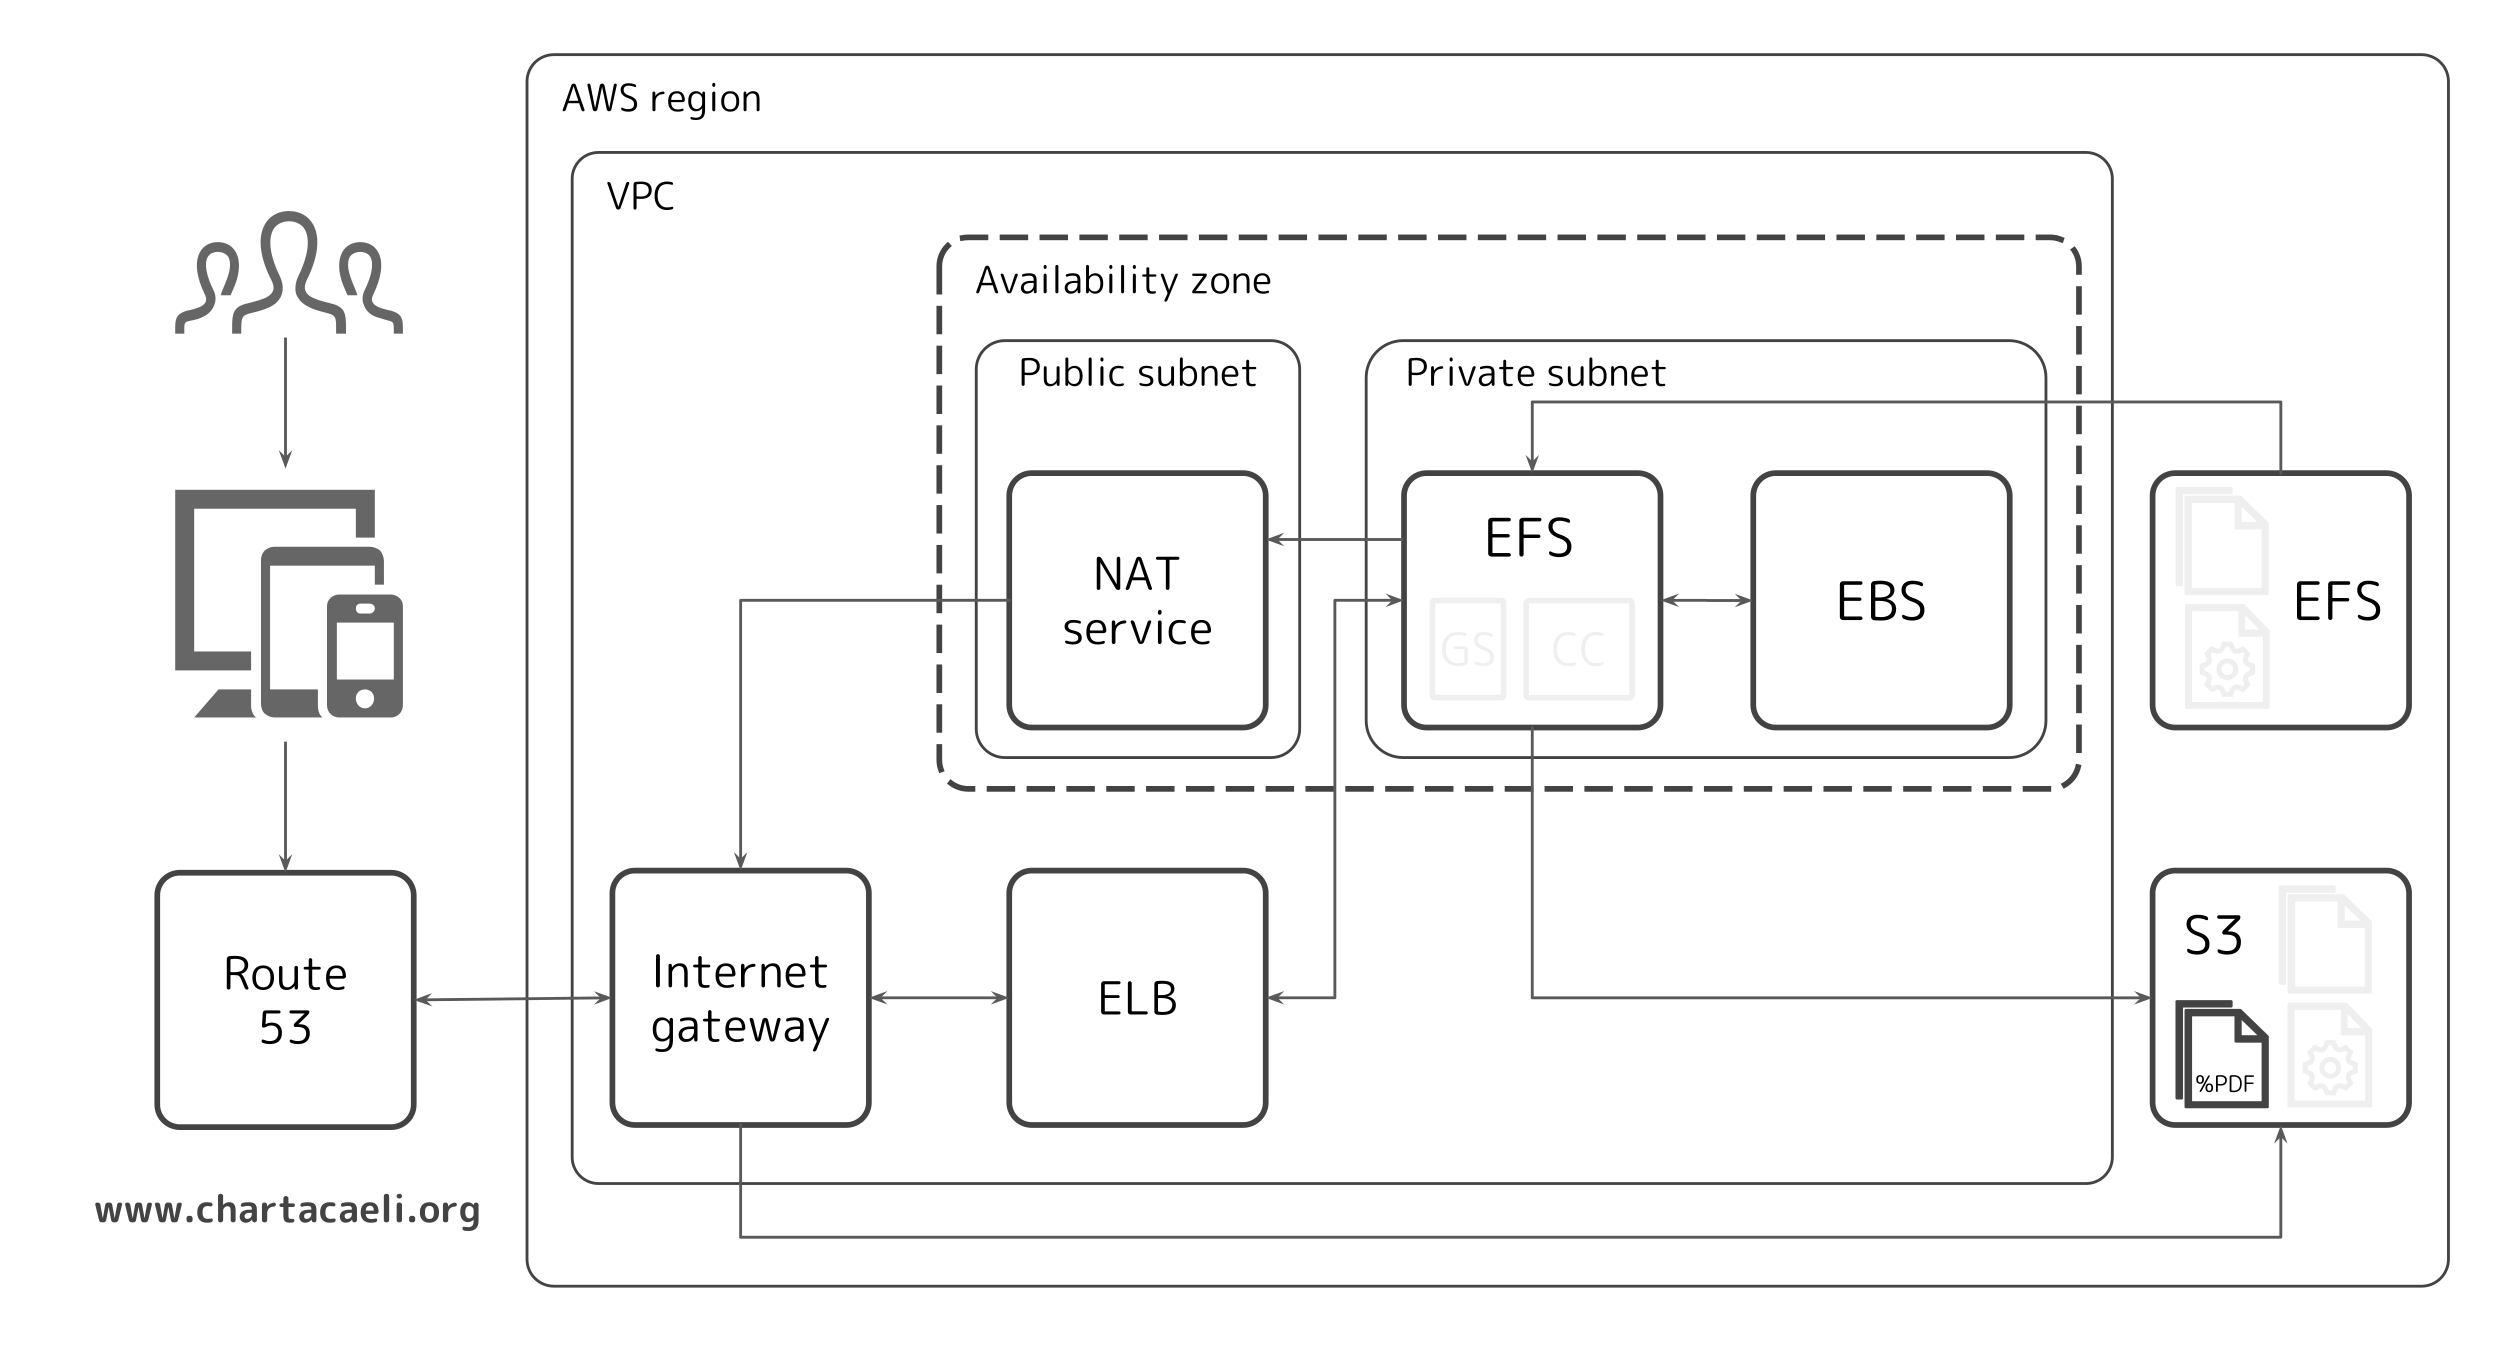 <svg version="1.1" viewBox="0.0 0.0 878.362 474.709" fill="none" stroke="none" stroke-linecap="square" stroke-miterlimit="10" xmlns:xlink="http://www.w3.org/1999/xlink" xmlns="http://www.w3.org/2000/svg"><rect x="0.0" y="0.0" width="878.362" height="474.709" fill="#808080" stroke="none"/><clipPath id="p.0"><path d="m0 0l878.362 0l0 474.709l-878.362 0l0 -474.709z" clip-rule="nonzero"/></clipPath><g clip-path="url(#p.0)"><path fill="#ffffff" d="m0 0l878.362 0l0 474.709l-878.362 0z" fill-rule="evenodd"/><path fill="#000000" fill-opacity="0.0" d="m756.302 313.808l0 0c0 -4.38 3.551 -7.931 7.931 -7.931l74.248 0c2.103 0 4.121 0.836 5.608 2.323c1.487 1.487 2.323 3.505 2.323 5.608l0 73.523c0 4.38 -3.551 7.931 -7.931 7.931l-74.248 0c-4.38 0 -7.931 -3.551 -7.931 -7.931z" fill-rule="evenodd"/><path stroke="#434343" stroke-width="2.0" stroke-linejoin="round" stroke-linecap="butt" d="m756.302 313.808l0 0c0 -4.38 3.551 -7.931 7.931 -7.931l74.248 0c2.103 0 4.121 0.836 5.608 2.323c1.487 1.487 2.323 3.505 2.323 5.608l0 73.523c0 4.38 -3.551 7.931 -7.931 7.931l-74.248 0c-4.38 0 -7.931 -3.551 -7.931 -7.931z" fill-rule="evenodd"/><path fill="#000000" fill-opacity="0.0" d="m756.302 174.162l0 0c0 -4.38 3.551 -7.931 7.931 -7.931l74.248 0c2.103 0 4.121 0.836 5.608 2.323c1.487 1.487 2.323 3.505 2.323 5.608l0 73.523c0 4.38 -3.551 7.931 -7.931 7.931l-74.248 0c-4.38 0 -7.931 -3.551 -7.931 -7.931z" fill-rule="evenodd"/><path stroke="#434343" stroke-width="2.0" stroke-linejoin="round" stroke-linecap="butt" d="m756.302 174.162l0 0c0 -4.38 3.551 -7.931 7.931 -7.931l74.248 0c2.103 0 4.121 0.836 5.608 2.323c1.487 1.487 2.323 3.505 2.323 5.608l0 73.523c0 4.38 -3.551 7.931 -7.931 7.931l-74.248 0c-4.38 0 -7.931 -3.551 -7.931 -7.931z" fill-rule="evenodd"/><path fill="#000000" fill-opacity="0.0" d="m185.163 28.648l0 0c0 -5.217 4.229 -9.446 9.446 -9.446l656.195 0c2.505 0 4.908 0.995 6.679 2.767c1.771 1.771 2.767 4.174 2.767 6.679l0 413.802c0 5.217 -4.229 9.446 -9.446 9.446l-656.195 0c-5.217 0 -9.446 -4.229 -9.446 -9.446z" fill-rule="evenodd"/><path stroke="#434343" stroke-width="1.0" stroke-linejoin="round" stroke-linecap="butt" d="m185.163 28.648l0 0c0 -5.217 4.229 -9.446 9.446 -9.446l656.195 0c2.505 0 4.908 0.995 6.679 2.767c1.771 1.771 2.767 4.174 2.767 6.679l0 413.802c0 5.217 -4.229 9.446 -9.446 9.446l-656.195 0c-5.217 0 -9.446 -4.229 -9.446 -9.446z" fill-rule="evenodd"/><path fill="#000000" fill-opacity="0.0" d="m201.031 62.828l0 0c0 -5.118 4.149 -9.267 9.267 -9.267l522.6 0c2.458 0 4.815 0.976 6.553 2.714c1.738 1.738 2.714 4.095 2.714 6.553l0 343.734c0 5.118 -4.149 9.267 -9.267 9.267l-522.6 0c-5.118 0 -9.267 -4.149 -9.267 -9.267z" fill-rule="evenodd"/><path stroke="#434343" stroke-width="1.0" stroke-linejoin="round" stroke-linecap="butt" d="m201.031 62.828l0 0c0 -5.118 4.149 -9.267 9.267 -9.267l522.6 0c2.458 0 4.815 0.976 6.553 2.714c1.738 1.738 2.714 4.095 2.714 6.553l0 343.734c0 5.118 -4.149 9.267 -9.267 9.267l-522.6 0c-5.118 0 -9.267 -4.149 -9.267 -9.267z" fill-rule="evenodd"/><path fill="#000000" fill-opacity="0.0" d="m330.024 93.546l0 0c0 -5.604 4.543 -10.147 10.147 -10.147l380.115 0c2.691 0 5.272 1.069 7.175 2.972c1.903 1.903 2.972 4.484 2.972 7.175l0 173.469c0 5.604 -4.543 10.147 -10.147 10.147l-380.115 0c-5.604 0 -10.147 -4.543 -10.147 -10.147z" fill-rule="evenodd"/><path stroke="#434343" stroke-width="2.0" stroke-linejoin="round" stroke-linecap="butt" stroke-dasharray="8.0,6.0" d="m330.024 93.546l0 0c0 -5.604 4.543 -10.147 10.147 -10.147l380.115 0c2.691 0 5.272 1.069 7.175 2.972c1.903 1.903 2.972 4.484 2.972 7.175l0 173.469c0 5.604 -4.543 10.147 -10.147 10.147l-380.115 0c-5.604 0 -10.147 -4.543 -10.147 -10.147z" fill-rule="evenodd"/><path fill="#000000" fill-opacity="0.0" d="m480 132.675l0 0c0 -7.179 5.819 -12.998 12.998 -12.998l212.839 0c3.447 0 6.753 1.369 9.191 3.807c2.438 2.438 3.807 5.744 3.807 9.191l0 120.492c0 7.179 -5.819 12.998 -12.998 12.998l-212.839 0c-7.179 0 -12.998 -5.819 -12.998 -12.998z" fill-rule="evenodd"/><path stroke="#434343" stroke-width="1.0" stroke-linejoin="round" stroke-linecap="butt" d="m480 132.675l0 0c0 -7.179 5.819 -12.998 12.998 -12.998l212.839 0c3.447 0 6.753 1.369 9.191 3.807c2.438 2.438 3.807 5.744 3.807 9.191l0 120.492c0 7.179 -5.819 12.998 -12.998 12.998l-212.839 0c-7.179 0 -12.998 -5.819 -12.998 -12.998z" fill-rule="evenodd"/><path fill="#000000" fill-opacity="0.0" d="m343.0 129.76l0 0c0 -5.569 4.514 -10.083 10.083 -10.083l93.472 0c2.674 0 5.239 1.062 7.13 2.953c1.891 1.891 2.953 4.456 2.953 7.13l0 126.322c0 5.569 -4.514 10.083 -10.083 10.083l-93.472 0c-5.569 0 -10.083 -4.514 -10.083 -10.083z" fill-rule="evenodd"/><path stroke="#434343" stroke-width="1.0" stroke-linejoin="round" stroke-linecap="butt" d="m343.0 129.76l0 0c0 -5.569 4.514 -10.083 10.083 -10.083l93.472 0c2.674 0 5.239 1.062 7.13 2.953c1.891 1.891 2.953 4.456 2.953 7.13l0 126.322c0 5.569 -4.514 10.083 -10.083 10.083l-93.472 0c-5.569 0 -10.083 -4.514 -10.083 -10.083z" fill-rule="evenodd"/><path fill="#000000" fill-opacity="0.0" d="m493.299 174.162l0 0c0 -4.38 3.551 -7.931 7.931 -7.931l74.248 0c2.103 0 4.121 0.836 5.608 2.323c1.487 1.487 2.323 3.505 2.323 5.608l0 73.523c0 4.38 -3.551 7.931 -7.931 7.931l-74.248 0c-4.38 0 -7.931 -3.551 -7.931 -7.931z" fill-rule="evenodd"/><path stroke="#434343" stroke-width="2.0" stroke-linejoin="round" stroke-linecap="butt" d="m493.299 174.162l0 0c0 -4.38 3.551 -7.931 7.931 -7.931l74.248 0c2.103 0 4.121 0.836 5.608 2.323c1.487 1.487 2.323 3.505 2.323 5.608l0 73.523c0 4.38 -3.551 7.931 -7.931 7.931l-74.248 0c-4.38 0 -7.931 -3.551 -7.931 -7.931z" fill-rule="evenodd"/><path fill="#000000" fill-opacity="0.0" d="m354.598 313.808l0 0c0 -4.38 3.551 -7.931 7.931 -7.931l74.248 0c2.103 0 4.121 0.836 5.608 2.323c1.487 1.487 2.323 3.505 2.323 5.608l0 73.523c0 4.38 -3.551 7.931 -7.931 7.931l-74.248 0c-4.38 0 -7.931 -3.551 -7.931 -7.931z" fill-rule="evenodd"/><path stroke="#434343" stroke-width="2.0" stroke-linejoin="round" stroke-linecap="butt" d="m354.598 313.808l0 0c0 -4.38 3.551 -7.931 7.931 -7.931l74.248 0c2.103 0 4.121 0.836 5.608 2.323c1.487 1.487 2.323 3.505 2.323 5.608l0 73.523c0 4.38 -3.551 7.931 -7.931 7.931l-74.248 0c-4.38 0 -7.931 -3.551 -7.931 -7.931z" fill-rule="evenodd"/><path fill="#000000" d="m387.783 356.43q-0.359 0 -0.641 -0.266q-0.266 -0.281 -0.266 -0.641l0 -9.859q0 -0.375 0.266 -0.641q0.281 -0.281 0.641 -0.281l5.375 0q0.234 0 0.391 0.172q0.156 0.156 0.156 0.375q0 0.203 -0.156 0.375q-0.156 0.156 -0.391 0.156l-4.859 0q-0.141 0 -0.141 0.125l0 3.562q0 0.125 0.141 0.125l4.578 0q0.219 0 0.359 0.156q0.156 0.141 0.156 0.359q0 0.203 -0.156 0.359q-0.141 0.141 -0.359 0.141l-4.578 0q-0.141 0 -0.141 0.156l0 4.422q0 0.125 0.141 0.125l4.859 0q0.234 0 0.391 0.172q0.156 0.172 0.156 0.391q0 0.203 -0.156 0.359q-0.156 0.156 -0.391 0.156l-5.375 0zm9.392 0q-0.359 0 -0.641 -0.266q-0.266 -0.281 -0.266 -0.641l0 -10.109q0 -0.266 0.203 -0.469q0.203 -0.203 0.469 -0.203q0.266 0 0.469 0.203q0.203 0.203 0.203 0.469l0 9.781q0 0.141 0.125 0.141l4.984 0q0.219 0 0.375 0.172q0.172 0.156 0.172 0.391q0 0.219 -0.172 0.375q-0.156 0.156 -0.375 0.156l-5.547 0zm9.687 -5.625l0 4.453q0 0.141 0.109 0.156q0.797 0.141 1.594 0.141q3.312 0 3.312 -2.594q0 -2.312 -3.953 -2.312l-0.938 0q-0.125 0 -0.125 0.156zm0 -4.891l0 3.594q0 0.125 0.125 0.125l0.938 0q3.484 0 3.484 -2.047q0 -1.0 -0.719 -1.469q-0.719 -0.484 -2.297 -0.484q-0.688 0 -1.406 0.125q-0.125 0.031 -0.125 0.156zm-0.391 10.562q-0.375 -0.047 -0.641 -0.344q-0.25 -0.297 -0.25 -0.688l0 -9.703q0 -0.406 0.25 -0.703q0.25 -0.297 0.625 -0.344q0.891 -0.109 1.938 -0.109q4.234 0 4.234 2.828q0 0.984 -0.656 1.703q-0.641 0.703 -1.75 0.938q-0.016 0 -0.016 0.016q0 0.016 0.031 0.016q1.375 0.234 2.141 1.047q0.766 0.797 0.766 1.938q0 3.516 -4.578 3.516q-1.141 0 -2.094 -0.109z" fill-rule="nonzero"/><path fill="#000000" fill-opacity="0.0" d="m215.165 313.808l0 0c0 -4.38 3.551 -7.931 7.931 -7.931l74.248 0c2.103 0 4.121 0.836 5.608 2.323c1.487 1.487 2.323 3.505 2.323 5.608l0 73.523c0 4.38 -3.551 7.931 -7.931 7.931l-74.248 0c-4.38 0 -7.931 -3.551 -7.931 -7.931z" fill-rule="evenodd"/><path stroke="#434343" stroke-width="2.0" stroke-linejoin="round" stroke-linecap="butt" d="m215.165 313.808l0 0c0 -4.38 3.551 -7.931 7.931 -7.931l74.248 0c2.103 0 4.121 0.836 5.608 2.323c1.487 1.487 2.323 3.505 2.323 5.608l0 73.523c0 4.38 -3.551 7.931 -7.931 7.931l-74.248 0c-4.38 0 -7.931 -3.551 -7.931 -7.931z" fill-rule="evenodd"/><path fill="#000000" d="m231.652 346.726q-0.203 0.203 -0.5 0.203q-0.281 0 -0.484 -0.203q-0.188 -0.203 -0.188 -0.484l0 -10.297q0 -0.297 0.188 -0.5q0.203 -0.203 0.484 -0.203q0.297 0 0.5 0.203q0.203 0.203 0.203 0.5l0 10.297q0 0.281 -0.203 0.484zm4.29 0.031q-0.188 0.172 -0.453 0.172q-0.25 0 -0.422 -0.172q-0.172 -0.188 -0.172 -0.438l0 -7.141q0 -0.234 0.156 -0.391q0.172 -0.172 0.406 -0.172q0.25 0 0.422 0.172q0.188 0.156 0.188 0.391l0 0.656q0 0.016 0.016 0.016q0.016 0 0.031 -0.016q1.141 -1.391 2.734 -1.391q1.453 0 2.109 0.828q0.656 0.812 0.656 2.703l0 4.344q0 0.25 -0.172 0.438q-0.172 0.172 -0.422 0.172q-0.25 0 -0.438 -0.172q-0.172 -0.188 -0.172 -0.438l0 -4.188q0 -1.594 -0.438 -2.156q-0.422 -0.562 -1.453 -0.562q-0.828 0 -1.609 0.781q-0.781 0.766 -0.781 1.578l0 4.547q0 0.25 -0.188 0.438zm8.071 -6.875q-0.203 0 -0.344 -0.125q-0.141 -0.141 -0.141 -0.344q0 -0.219 0.141 -0.344q0.141 -0.141 0.344 -0.141l1.172 0q0.141 0 0.141 -0.141l0 -2.297q0 -0.25 0.172 -0.422q0.172 -0.188 0.422 -0.188q0.266 0 0.438 0.188q0.188 0.172 0.188 0.422l0 2.297q0 0.141 0.141 0.141l2.406 0q0.203 0 0.328 0.141q0.141 0.125 0.141 0.344q0 0.203 -0.141 0.344q-0.125 0.125 -0.328 0.125l-2.406 0q-0.141 0 -0.141 0.156l0 4.219q0 1.156 0.297 1.516q0.312 0.359 1.172 0.359q0.516 0 0.844 -0.078q0.172 -0.031 0.328 0.078q0.156 0.094 0.156 0.266q0 0.234 -0.141 0.406q-0.125 0.172 -0.344 0.203q-0.406 0.078 -1.047 0.078q-1.422 0 -1.953 -0.578q-0.531 -0.594 -0.531 -2.141l0 -4.328q0 -0.156 -0.141 -0.156l-1.172 0zm11.063 -0.5q-2.219 0 -2.422 2.641q0 0.125 0.141 0.125l4.313 0q0.125 0 0.125 -0.125q-0.094 -2.641 -2.156 -2.641zm0.344 7.703q-1.969 0 -3.0 -1.078q-1.016 -1.078 -1.016 -3.234q0 -2.234 0.984 -3.281q0.984 -1.047 2.688 -1.047q3.156 0 3.344 3.734q0.031 0.375 -0.25 0.641q-0.281 0.266 -0.672 0.266l-4.734 0q-0.125 0 -0.125 0.141q0.141 2.938 2.891 2.938q0.922 0 1.875 -0.344q0.172 -0.062 0.328 0.047q0.172 0.109 0.172 0.297q0 0.547 -0.5 0.672q-1.031 0.25 -1.984 0.25zm6.025 -0.344q-0.188 0.188 -0.469 0.188q-0.266 0 -0.453 -0.188q-0.172 -0.203 -0.172 -0.453l0 -7.078q0 -0.25 0.172 -0.422q0.172 -0.172 0.422 -0.172q0.266 0 0.438 0.172q0.188 0.172 0.188 0.422l0 1.234q0 0.016 0.016 0.016q0.031 0 0.031 -0.031q0.469 -0.797 1.344 -1.281q0.875 -0.484 1.969 -0.531q0.219 -0.031 0.375 0.141q0.156 0.156 0.156 0.375q0 0.219 -0.156 0.375q-0.141 0.156 -0.359 0.172q-1.594 0.062 -2.453 0.922q-0.859 0.859 -0.859 2.391l0 3.297q0 0.25 -0.188 0.453zm7.153 0.016q-0.188 0.172 -0.453 0.172q-0.25 0 -0.422 -0.172q-0.172 -0.188 -0.172 -0.438l0 -7.141q0 -0.234 0.156 -0.391q0.172 -0.172 0.406 -0.172q0.25 0 0.422 0.172q0.188 0.156 0.188 0.391l0 0.656q0 0.016 0.016 0.016q0.016 0 0.031 -0.016q1.141 -1.391 2.734 -1.391q1.453 0 2.109 0.828q0.656 0.812 0.656 2.703l0 4.344q0 0.25 -0.172 0.438q-0.172 0.172 -0.422 0.172q-0.25 0 -0.438 -0.172q-0.172 -0.188 -0.172 -0.438l0 -4.188q0 -1.594 -0.438 -2.156q-0.422 -0.562 -1.453 -0.562q-0.828 0 -1.609 0.781q-0.781 0.766 -0.781 1.578l0 4.547q0 0.25 -0.188 0.438zm11.103 -7.375q-2.219 0 -2.422 2.641q0 0.125 0.141 0.125l4.312 0q0.125 0 0.125 -0.125q-0.094 -2.641 -2.156 -2.641zm0.344 7.703q-1.969 0 -3.0 -1.078q-1.016 -1.078 -1.016 -3.234q0 -2.234 0.984 -3.281q0.984 -1.047 2.688 -1.047q3.156 0 3.344 3.734q0.031 0.375 -0.25 0.641q-0.281 0.266 -0.672 0.266l-4.734 0q-0.125 0 -0.125 0.141q0.141 2.938 2.891 2.938q0.922 0 1.875 -0.344q0.172 -0.062 0.328 0.047q0.172 0.109 0.172 0.297q0 0.547 -0.5 0.672q-1.031 0.25 -1.984 0.25zm5.009 -7.203q-0.203 0 -0.344 -0.125q-0.141 -0.141 -0.141 -0.344q0 -0.219 0.141 -0.344q0.141 -0.141 0.344 -0.141l1.172 0q0.141 0 0.141 -0.141l0 -2.297q0 -0.25 0.172 -0.422q0.172 -0.188 0.422 -0.188q0.266 0 0.438 0.188q0.188 0.172 0.188 0.422l0 2.297q0 0.141 0.141 0.141l2.406 0q0.203 0 0.328 0.141q0.141 0.125 0.141 0.344q0 0.203 -0.141 0.344q-0.125 0.125 -0.328 0.125l-2.406 0q-0.141 0 -0.141 0.156l0 4.219q0 1.156 0.297 1.516q0.312 0.359 1.172 0.359q0.516 0 0.844 -0.078q0.172 -0.031 0.328 0.078q0.156 0.094 0.156 0.266q0 0.234 -0.141 0.406q-0.125 0.172 -0.344 0.203q-0.406 0.078 -1.047 0.078q-1.422 0 -1.953 -0.578q-0.531 -0.594 -0.531 -2.141l0 -4.328q0 -0.156 -0.141 -0.156l-1.172 0z" fill-rule="nonzero"/><path fill="#000000" d="m232.894 358.414q-2.312 0 -2.312 3.25q0 1.609 0.609 2.469q0.625 0.844 1.703 0.844q0.938 0 1.625 -0.688q0.703 -0.703 0.703 -1.656l0 -1.859q0 -0.953 -0.703 -1.656q-0.688 -0.703 -1.625 -0.703zm-0.312 7.516q-1.453 0 -2.344 -1.125q-0.891 -1.125 -0.891 -3.141q0 -2.141 0.891 -3.172q0.891 -1.047 2.344 -1.047q1.609 0 2.641 1.328q0.016 0.016 0.031 0.016q0.016 0 0.016 -0.016l0.016 -0.594q0 -0.234 0.156 -0.391q0.172 -0.172 0.406 -0.172q0.25 0 0.422 0.172q0.172 0.156 0.172 0.391l0 7.266q0 2.172 -0.938 3.172q-0.922 1.0 -2.906 1.0q-1.0 0 -1.828 -0.219q-0.516 -0.125 -0.516 -0.672q0 -0.188 0.156 -0.312q0.156 -0.109 0.328 -0.047q0.906 0.281 1.859 0.281q1.391 0 2.0 -0.734q0.625 -0.734 0.625 -2.422l0 -0.781q0 -0.016 -0.016 -0.016q-0.016 0 -0.031 0.016q-0.984 1.219 -2.594 1.219zm10.289 -4.406q-1.594 0 -2.406 0.516q-0.797 0.516 -0.797 1.438q0 0.719 0.406 1.172q0.406 0.438 1.078 0.438q1.156 0 1.906 -0.766q0.766 -0.781 0.766 -2.031l0 -0.609q0 -0.156 -0.141 -0.156l-0.812 0zm-1.969 4.562q-1.094 0 -1.781 -0.688q-0.688 -0.688 -0.688 -1.828q0 -1.328 1.047 -2.125q1.062 -0.797 3.391 -0.797l0.812 0q0.141 0 0.141 -0.125l0 -0.312q0 -0.969 -0.453 -1.359q-0.438 -0.391 -1.578 -0.391q-1.094 0 -2.375 0.406q-0.203 0.078 -0.359 -0.031q-0.156 -0.125 -0.156 -0.328q0 -0.562 0.531 -0.719q1.172 -0.344 2.359 -0.344q1.844 0 2.547 0.672q0.719 0.672 0.719 2.422l0 4.812q0 0.234 -0.172 0.406q-0.156 0.172 -0.406 0.172q-0.234 0 -0.422 -0.172q-0.172 -0.172 -0.172 -0.406l-0.016 -0.828q0 -0.016 -0.016 -0.016q-0.031 0 -0.031 0.031q-0.938 1.547 -2.922 1.547zm6.56 -7.203q-0.203 0 -0.344 -0.125q-0.141 -0.141 -0.141 -0.344q0 -0.219 0.141 -0.344q0.141 -0.141 0.344 -0.141l1.172 0q0.141 0 0.141 -0.141l0 -2.297q0 -0.25 0.172 -0.422q0.172 -0.188 0.422 -0.188q0.266 0 0.438 0.188q0.188 0.172 0.188 0.422l0 2.297q0 0.141 0.141 0.141l2.406 0q0.203 0 0.328 0.141q0.141 0.125 0.141 0.344q0 0.203 -0.141 0.344q-0.125 0.125 -0.328 0.125l-2.406 0q-0.141 0 -0.141 0.156l0 4.219q0 1.156 0.297 1.516q0.312 0.359 1.172 0.359q0.516 0 0.844 -0.078q0.172 -0.031 0.328 0.078q0.156 0.094 0.156 0.266q0 0.234 -0.141 0.406q-0.125 0.172 -0.344 0.203q-0.406 0.078 -1.047 0.078q-1.422 0 -1.953 -0.578q-0.531 -0.594 -0.531 -2.141l0 -4.328q0 -0.156 -0.141 -0.156l-1.172 0zm11.063 -0.5q-2.219 0 -2.422 2.641q0 0.125 0.141 0.125l4.312 0q0.125 0 0.125 -0.125q-0.094 -2.641 -2.156 -2.641zm0.344 7.703q-1.969 0 -3 -1.078q-1.016 -1.078 -1.016 -3.234q0 -2.234 0.984 -3.281q0.984 -1.047 2.688 -1.047q3.156 0 3.344 3.734q0.031 0.375 -0.25 0.641q-0.281 0.266 -0.672 0.266l-4.734 0q-0.125 0 -0.125 0.141q0.141 2.938 2.891 2.938q0.922 0 1.875 -0.344q0.172 -0.062 0.328 0.047q0.172 0.109 0.172 0.297q0 0.547 -0.5 0.672q-1.031 0.25 -1.984 0.25zm6.431 -0.922l-1.906 -6.922q-0.062 -0.234 0.078 -0.422q0.156 -0.203 0.422 -0.203q0.281 0 0.516 0.172q0.234 0.172 0.297 0.453l1.578 6.609q0 0.016 0.016 0.016q0.016 0 0.016 -0.016l1.516 -6.438q0.094 -0.359 0.375 -0.578q0.281 -0.219 0.641 -0.219q0.359 0 0.641 0.219q0.297 0.219 0.375 0.578l1.484 6.438q0 0.016 0.031 0.016q0.016 0 0.016 -0.016l1.578 -6.625q0.094 -0.266 0.297 -0.438q0.219 -0.172 0.516 -0.172q0.234 0 0.375 0.203q0.141 0.188 0.078 0.406l-1.891 6.938q-0.109 0.328 -0.391 0.547q-0.266 0.219 -0.609 0.219q-0.344 0 -0.625 -0.219q-0.281 -0.234 -0.375 -0.562l-1.516 -6.359q0 -0.016 -0.016 -0.016q-0.016 0 -0.016 0.016l-1.5 6.359q-0.078 0.328 -0.359 0.562q-0.281 0.219 -0.625 0.219q-0.344 0 -0.641 -0.219q-0.281 -0.219 -0.375 -0.547zm14.851 -3.641q-1.594 0 -2.406 0.516q-0.797 0.516 -0.797 1.438q0 0.719 0.406 1.172q0.406 0.438 1.078 0.438q1.156 0 1.906 -0.766q0.766 -0.781 0.766 -2.031l0 -0.609q0 -0.156 -0.141 -0.156l-0.812 0zm-1.969 4.562q-1.094 0 -1.781 -0.688q-0.688 -0.688 -0.688 -1.828q0 -1.328 1.047 -2.125q1.062 -0.797 3.391 -0.797l0.812 0q0.141 0 0.141 -0.125l0 -0.312q0 -0.969 -0.453 -1.359q-0.438 -0.391 -1.578 -0.391q-1.094 0 -2.375 0.406q-0.203 0.078 -0.359 -0.031q-0.156 -0.125 -0.156 -0.328q0 -0.562 0.531 -0.719q1.172 -0.344 2.359 -0.344q1.844 0 2.547 0.672q0.719 0.672 0.719 2.422l0 4.812q0 0.234 -0.172 0.406q-0.156 0.172 -0.406 0.172q-0.234 0 -0.422 -0.172q-0.172 -0.172 -0.172 -0.406l-0.016 -0.828q0 -0.016 -0.016 -0.016q-0.031 0 -0.031 0.031q-0.938 1.547 -2.922 1.547zm8.732 -0.344l-2.797 -7.531q-0.078 -0.219 0.047 -0.406q0.141 -0.188 0.391 -0.188q0.281 0 0.516 0.172q0.234 0.156 0.328 0.422l2.188 6.234q0 0.016 0.016 0.016q0.031 0 0.031 -0.016l2.422 -6.266q0.094 -0.25 0.328 -0.406q0.234 -0.156 0.516 -0.156q0.219 0 0.344 0.188q0.125 0.172 0.047 0.375l-4.406 10.688q-0.109 0.266 -0.344 0.422q-0.234 0.156 -0.516 0.156q-0.234 0 -0.344 -0.188q-0.109 -0.172 -0.031 -0.391l1.266 -2.875q0.047 -0.125 0 -0.25z" fill-rule="nonzero"/><path fill="#000000" fill-opacity="0.0" d="m354.598 174.162l0 0c0 -4.38 3.551 -7.931 7.931 -7.931l74.248 0c2.103 0 4.121 0.836 5.608 2.323c1.487 1.487 2.323 3.505 2.323 5.608l0 73.523c0 4.38 -3.551 7.931 -7.931 7.931l-74.248 0c-4.38 0 -7.931 -3.551 -7.931 -7.931z" fill-rule="evenodd"/><path stroke="#434343" stroke-width="2.0" stroke-linejoin="round" stroke-linecap="butt" d="m354.598 174.162l0 0c0 -4.38 3.551 -7.931 7.931 -7.931l74.248 0c2.103 0 4.121 0.836 5.608 2.323c1.487 1.487 2.323 3.505 2.323 5.608l0 73.523c0 4.38 -3.551 7.931 -7.931 7.931l-74.248 0c-4.38 0 -7.931 -3.551 -7.931 -7.931z" fill-rule="evenodd"/><path fill="#000000" d="m386.403 207.112q-0.188 0.172 -0.438 0.172q-0.25 0 -0.438 -0.172q-0.188 -0.188 -0.188 -0.453l0 -10.406q0 -0.266 0.188 -0.453q0.203 -0.203 0.469 -0.203q0.656 0 1.0 0.578l5.297 9.016q0 0.016 0.047 0.016q0.016 0 0.016 -0.016l0 -8.969q0 -0.266 0.172 -0.438q0.188 -0.188 0.438 -0.188q0.266 0 0.438 0.188q0.188 0.172 0.188 0.438l0 10.406q0 0.266 -0.188 0.469q-0.188 0.188 -0.469 0.188q-0.656 0 -0.984 -0.578l-5.312 -9.0q0 -0.016 -0.031 -0.016q-0.016 0 -0.016 0.016l0 8.953q0 0.266 -0.188 0.453zm13.695 -10.344l-1.953 5.953q-0.016 0.047 0.016 0.094q0.031 0.031 0.078 0.031l3.75 0q0.062 0 0.078 -0.031q0.031 -0.047 0.031 -0.094l-1.953 -5.953q0 -0.016 -0.016 -0.016q-0.031 0 -0.031 0.016zm-4.125 10.516q-0.234 0 -0.375 -0.203q-0.141 -0.203 -0.062 -0.422l3.641 -10.391q0.109 -0.297 0.375 -0.484q0.266 -0.188 0.578 -0.188q0.328 0 0.594 0.188q0.266 0.188 0.375 0.484l3.641 10.375q0.078 0.234 -0.078 0.438q-0.141 0.203 -0.375 0.203q-0.328 0 -0.578 -0.188q-0.234 -0.188 -0.328 -0.469l-0.859 -2.625q-0.047 -0.125 -0.188 -0.125l-4.438 0q-0.125 0 -0.172 0.125l-0.875 2.656q-0.094 0.281 -0.328 0.453q-0.234 0.172 -0.547 0.172zm10.708 -10.594q-0.219 0 -0.391 -0.156q-0.156 -0.156 -0.156 -0.375q0 -0.234 0.156 -0.391q0.172 -0.172 0.391 -0.172l7.141 0q0.219 0 0.375 0.172q0.172 0.156 0.172 0.391q0 0.219 -0.172 0.375q-0.156 0.156 -0.375 0.156l-2.781 0q-0.141 0 -0.141 0.141l0 9.812q0 0.25 -0.188 0.453q-0.188 0.188 -0.469 0.188q-0.266 0 -0.453 -0.188q-0.172 -0.203 -0.172 -0.453l0 -9.812q0 -0.141 -0.156 -0.141l-2.781 0z" fill-rule="nonzero"/><path fill="#000000" d="m376.929 222.55q-1.562 -0.359 -2.234 -0.938q-0.656 -0.594 -0.656 -1.516q0 -1.062 0.797 -1.672q0.797 -0.625 2.266 -0.625q1.109 0 2.188 0.297q0.5 0.125 0.5 0.656q0 0.188 -0.141 0.281q-0.141 0.094 -0.344 0.047q-1.047 -0.312 -2.109 -0.312q-1.922 0 -1.922 1.234q0 0.531 0.375 0.891q0.391 0.359 1.406 0.594q1.734 0.375 2.375 0.969q0.641 0.594 0.641 1.703q0 1.062 -0.828 1.672q-0.812 0.609 -2.312 0.609q-1.172 0 -2.234 -0.344q-0.484 -0.172 -0.484 -0.688q0 -0.188 0.156 -0.281q0.156 -0.109 0.328 -0.047q1.047 0.406 2.141 0.406q2.016 0 2.016 -1.328q0 -0.578 -0.422 -0.953q-0.406 -0.391 -1.5 -0.656zm8.421 -3.812q-2.219 0 -2.422 2.641q0 0.125 0.141 0.125l4.312 0q0.125 0 0.125 -0.125q-0.094 -2.641 -2.156 -2.641zm0.344 7.703q-1.969 0 -3.0 -1.078q-1.016 -1.078 -1.016 -3.234q0 -2.234 0.984 -3.281q0.984 -1.047 2.688 -1.047q3.156 0 3.344 3.734q0.031 0.375 -0.25 0.641q-0.281 0.266 -0.672 0.266l-4.734 0q-0.125 0 -0.125 0.141q0.141 2.938 2.891 2.938q0.922 0 1.875 -0.344q0.172 -0.062 0.328 0.047q0.172 0.109 0.172 0.297q0 0.547 -0.5 0.672q-1.031 0.25 -1.984 0.25zm6.025 -0.344q-0.188 0.188 -0.469 0.188q-0.266 0 -0.453 -0.188q-0.172 -0.203 -0.172 -0.453l0 -7.078q0 -0.25 0.172 -0.422q0.172 -0.172 0.422 -0.172q0.266 0 0.438 0.172q0.188 0.172 0.188 0.422l0 1.234q0 0.016 0.016 0.016q0.031 0 0.031 -0.031q0.469 -0.797 1.344 -1.281q0.875 -0.484 1.969 -0.531q0.219 -0.031 0.375 0.141q0.156 0.156 0.156 0.375q0 0.219 -0.156 0.375q-0.141 0.156 -0.359 0.172q-1.594 0.062 -2.453 0.922q-0.859 0.859 -0.859 2.391l0 3.297q0 0.25 -0.188 0.453zm8.044 -0.594l-2.484 -6.922q-0.078 -0.219 0.047 -0.406q0.141 -0.203 0.391 -0.203q0.297 0 0.531 0.172q0.25 0.172 0.344 0.453l2.266 6.953q0 0.016 0.016 0.016q0.031 0 0.031 -0.016l2.281 -6.984q0.078 -0.266 0.312 -0.422q0.25 -0.172 0.531 -0.172q0.234 0 0.375 0.188q0.141 0.188 0.062 0.406l-2.5 6.938q-0.125 0.344 -0.438 0.562q-0.297 0.219 -0.672 0.219q-0.359 0 -0.672 -0.219q-0.312 -0.219 -0.422 -0.562zm8.165 0.594q-0.188 0.188 -0.469 0.188q-0.266 0 -0.453 -0.188q-0.172 -0.203 -0.172 -0.453l0 -7.047q0 -0.25 0.172 -0.438q0.188 -0.188 0.453 -0.188q0.281 0 0.469 0.188q0.188 0.188 0.188 0.438l0 7.047q0 0.25 -0.188 0.453zm0 -10.281q-0.188 0.188 -0.469 0.188q-0.266 0 -0.453 -0.188q-0.172 -0.188 -0.172 -0.453l0 -0.438q0 -0.25 0.172 -0.438q0.188 -0.203 0.453 -0.203q0.281 0 0.469 0.203q0.188 0.188 0.188 0.438l0 0.438q0 0.266 -0.188 0.453zm6.585 10.625q-1.891 0 -2.906 -1.094q-1.016 -1.094 -1.016 -3.219q0 -2.109 0.984 -3.219q0.984 -1.109 2.781 -1.109q0.828 0 1.75 0.188q0.234 0.047 0.375 0.234q0.156 0.172 0.156 0.422q0 0.188 -0.172 0.297q-0.156 0.109 -0.359 0.062q-0.812 -0.203 -1.672 -0.203q-2.562 0 -2.562 3.328q0 1.719 0.672 2.531q0.672 0.797 2.047 0.797q0.891 0 1.625 -0.25q0.188 -0.062 0.344 0.062q0.156 0.109 0.156 0.297q0 0.234 -0.141 0.438q-0.141 0.188 -0.391 0.25q-0.75 0.188 -1.672 0.188zm7.638 -7.703q-2.219 0 -2.422 2.641q0 0.125 0.141 0.125l4.312 0q0.125 0 0.125 -0.125q-0.094 -2.641 -2.156 -2.641zm0.344 7.703q-1.969 0 -3.0 -1.078q-1.016 -1.078 -1.016 -3.234q0 -2.234 0.984 -3.281q0.984 -1.047 2.688 -1.047q3.156 0 3.344 3.734q0.031 0.375 -0.25 0.641q-0.281 0.266 -0.672 0.266l-4.734 0q-0.125 0 -0.125 0.141q0.141 2.938 2.891 2.938q0.922 0 1.875 -0.344q0.172 -0.062 0.328 0.047q0.172 0.109 0.172 0.297q0 0.547 -0.5 0.672q-1.031 0.25 -1.984 0.25z" fill-rule="nonzero"/><path fill="#000000" fill-opacity="0.0" d="m616.0 174.162l0 0c0 -4.38 3.551 -7.931 7.931 -7.931l74.248 0c2.104 0 4.121 0.836 5.608 2.323c1.487 1.487 2.323 3.505 2.323 5.608l0 73.523c0 4.38 -3.551 7.931 -7.931 7.931l-74.248 0c-4.38 0 -7.931 -3.551 -7.931 -7.931z" fill-rule="evenodd"/><path stroke="#434343" stroke-width="2.0" stroke-linejoin="round" stroke-linecap="butt" d="m616.0 174.162l0 0c0 -4.38 3.551 -7.931 7.931 -7.931l74.248 0c2.104 0 4.121 0.836 5.608 2.323c1.487 1.487 2.323 3.505 2.323 5.608l0 73.523c0 4.38 -3.551 7.931 -7.931 7.931l-74.248 0c-4.38 0 -7.931 -3.551 -7.931 -7.931z" fill-rule="evenodd"/><path fill="#000000" d="m647.499 217.844q-0.438 0 -0.766 -0.312q-0.312 -0.328 -0.312 -0.75l0 -11.5q0 -0.422 0.312 -0.734q0.328 -0.328 0.766 -0.328l6.266 0q0.25 0 0.438 0.188q0.188 0.188 0.188 0.438q0 0.234 -0.188 0.438q-0.188 0.188 -0.438 0.188l-5.672 0q-0.172 0 -0.172 0.156l0 4.141q0 0.156 0.172 0.156l5.328 0q0.266 0 0.422 0.172q0.172 0.172 0.172 0.422q0 0.234 -0.172 0.422q-0.156 0.172 -0.422 0.172l-5.328 0q-0.172 0 -0.172 0.172l0 5.156q0 0.156 0.172 0.156l5.672 0q0.25 0 0.438 0.203q0.188 0.188 0.188 0.438q0 0.234 -0.188 0.422q-0.188 0.188 -0.438 0.188l-6.266 0zm11.373 -6.562l0 5.203q0 0.172 0.125 0.188q0.938 0.141 1.859 0.141q3.875 0 3.875 -3.016q0 -2.688 -4.625 -2.688l-1.078 0q-0.156 0 -0.156 0.172zm0 -5.688l0 4.172q0 0.156 0.156 0.156l1.078 0q4.062 0 4.062 -2.391q0 -1.156 -0.844 -1.719q-0.828 -0.562 -2.656 -0.562q-0.812 0 -1.641 0.156q-0.156 0.031 -0.156 0.188zm-0.453 12.312q-0.438 -0.062 -0.75 -0.406q-0.297 -0.344 -0.297 -0.812l0 -11.312q0 -0.453 0.297 -0.797q0.297 -0.359 0.734 -0.406q1.031 -0.141 2.266 -0.141q4.922 0 4.922 3.312q0 1.141 -0.766 1.969q-0.75 0.828 -2.031 1.109q-0.016 0 -0.016 0.016q0 0.016 0.031 0.016q1.609 0.266 2.5 1.203q0.891 0.938 0.891 2.266q0 4.109 -5.344 4.109q-1.328 0 -2.438 -0.125zm13.516 -6.469q-3.859 -1.297 -3.859 -4.078q0 -1.562 1.0 -2.438q1.016 -0.891 2.812 -0.891q1.688 0 3.125 0.516q0.297 0.109 0.484 0.375q0.188 0.266 0.188 0.609q0 0.234 -0.203 0.359q-0.203 0.125 -0.438 0.031q-1.516 -0.672 -3.031 -0.672q-1.125 0 -1.812 0.531q-0.672 0.516 -0.672 1.578q0 1.828 2.438 2.656q2.312 0.75 3.25 1.75q0.938 0.984 0.938 2.531q0 1.828 -1.109 2.781q-1.094 0.953 -3.219 0.953q-1.609 0 -2.891 -0.578q-0.656 -0.297 -0.656 -1.047q0 -0.234 0.203 -0.344q0.203 -0.125 0.406 -0.016q1.266 0.734 2.812 0.734q2.953 0 2.953 -2.484q0 -1.0 -0.641 -1.672q-0.625 -0.672 -2.078 -1.188z" fill-rule="nonzero"/><path fill="#000000" fill-opacity="0.0" d="m55.255 314.558l0 0c0 -4.38 3.551 -7.931 7.931 -7.931l74.248 0c2.103 0 4.121 0.836 5.608 2.323c1.487 1.487 2.323 3.505 2.323 5.608l0 73.523c0 4.38 -3.551 7.931 -7.931 7.931l-74.248 0c-4.38 0 -7.931 -3.551 -7.931 -7.931z" fill-rule="evenodd"/><path stroke="#434343" stroke-width="2.0" stroke-linejoin="round" stroke-linecap="butt" d="m55.255 314.558l0 0c0 -4.38 3.551 -7.931 7.931 -7.931l74.248 0c2.103 0 4.121 0.836 5.608 2.323c1.487 1.487 2.323 3.505 2.323 5.608l0 73.523c0 4.38 -3.551 7.931 -7.931 7.931l-74.248 0c-4.38 0 -7.931 -3.551 -7.931 -7.931z" fill-rule="evenodd"/><path fill="#000000" d="m80.966 337.165l0 4.266q0 0.141 0.141 0.141l1.141 0q1.906 0 2.797 -0.609q0.891 -0.625 0.891 -1.844q0 -2.234 -3.375 -2.234q-0.719 0 -1.453 0.125q-0.141 0.031 -0.141 0.156zm-0.188 10.328q-0.188 0.188 -0.453 0.188q-0.266 0 -0.453 -0.188q-0.188 -0.203 -0.188 -0.453l0 -10.047q0 -0.406 0.25 -0.703q0.266 -0.297 0.641 -0.344q0.953 -0.109 2.109 -0.109q2.234 0 3.375 0.828q1.141 0.828 1.141 2.344q0 1.219 -0.656 2.031q-0.641 0.797 -1.828 1.109q-0.016 0 -0.016 0.031q0 0.016 0.016 0.016q0.688 0.391 1.406 2.078l1.141 2.797q0.109 0.203 -0.031 0.406q-0.141 0.203 -0.375 0.203q-0.312 0 -0.562 -0.172q-0.234 -0.188 -0.359 -0.453l-1.109 -2.75q-0.484 -1.156 -0.906 -1.438q-0.422 -0.281 -1.672 -0.281l-1.141 0q-0.141 0 -0.141 0.141l0 4.312q0 0.25 -0.188 0.453zm14.259 -3.969q0 -3.359 -2.562 -3.359q-2.562 0 -2.562 3.359q0 3.359 2.562 3.359q2.562 0 2.562 -3.359zm0.219 3.188q-1.0 1.125 -2.797 1.125q-1.781 0 -2.797 -1.125q-1.0 -1.141 -1.0 -3.188q0 -2.047 1.0 -3.188q1.016 -1.141 2.797 -1.141q1.797 0 2.797 1.141q1.016 1.141 1.016 3.188q0 2.047 -1.016 3.188zm5.474 1.125q-1.391 0 -2.047 -0.766q-0.641 -0.766 -0.641 -2.547l0 -4.562q0 -0.25 0.156 -0.422q0.172 -0.172 0.422 -0.172q0.266 0 0.438 0.172q0.172 0.172 0.172 0.422l0 4.406q0 1.438 0.438 1.984q0.438 0.531 1.375 0.531q0.859 0 1.625 -0.734q0.781 -0.75 0.781 -1.641l0 -4.547q0 -0.25 0.172 -0.422q0.188 -0.172 0.438 -0.172q0.266 0 0.438 0.172q0.188 0.172 0.188 0.422l0 7.141q0 0.234 -0.172 0.406q-0.172 0.172 -0.422 0.172q-0.234 0 -0.406 -0.172q-0.172 -0.172 -0.172 -0.406l0 -0.656q0 -0.016 -0.016 -0.016q-0.016 0 -0.031 0.016q-1.109 1.391 -2.734 1.391zm6.429 -7.203q-0.203 0 -0.344 -0.125q-0.141 -0.141 -0.141 -0.344q0 -0.219 0.141 -0.344q0.141 -0.141 0.344 -0.141l1.172 0q0.141 0 0.141 -0.141l0 -2.297q0 -0.25 0.172 -0.422q0.172 -0.188 0.422 -0.188q0.266 0 0.438 0.188q0.188 0.172 0.188 0.422l0 2.297q0 0.141 0.141 0.141l2.406 0q0.203 0 0.328 0.141q0.141 0.125 0.141 0.344q0 0.203 -0.141 0.344q-0.125 0.125 -0.328 0.125l-2.406 0q-0.141 0 -0.141 0.156l0 4.219q0 1.156 0.297 1.516q0.312 0.359 1.172 0.359q0.516 0 0.844 -0.078q0.172 -0.031 0.328 0.078q0.156 0.094 0.156 0.266q0 0.234 -0.141 0.406q-0.125 0.172 -0.344 0.203q-0.406 0.078 -1.047 0.078q-1.422 0 -1.953 -0.578q-0.531 -0.594 -0.531 -2.141l0 -4.328q0 -0.156 -0.141 -0.156l-1.172 0zm11.063 -0.5q-2.219 0 -2.422 2.641q0 0.125 0.141 0.125l4.312 0q0.125 0 0.125 -0.125q-0.094 -2.641 -2.156 -2.641zm0.344 7.703q-1.969 0 -3.0 -1.078q-1.016 -1.078 -1.016 -3.234q0 -2.234 0.984 -3.281q0.984 -1.047 2.688 -1.047q3.156 0 3.344 3.734q0.031 0.375 -0.25 0.641q-0.281 0.266 -0.672 0.266l-4.734 0q-0.125 0 -0.125 0.141q0.141 2.938 2.891 2.938q0.922 0 1.875 -0.344q0.172 -0.062 0.328 0.047q0.172 0.109 0.172 0.297q0 0.547 -0.5 0.672q-1.031 0.25 -1.984 0.25z" fill-rule="nonzero"/><path fill="#000000" d="m92.468 366.461q-0.562 -0.219 -0.562 -0.844q0 -0.203 0.172 -0.312q0.188 -0.125 0.375 -0.047q1.281 0.516 2.312 0.516q1.484 0 2.25 -0.75q0.766 -0.75 0.766 -2.188q0 -1.234 -0.656 -1.875q-0.656 -0.656 -1.891 -0.656q-0.875 0 -1.625 0.422q-0.578 0.328 -1.031 0.328q-0.219 0 -0.391 -0.172q-0.156 -0.172 -0.141 -0.391l0.266 -4.578q0.031 -0.391 0.297 -0.656q0.281 -0.266 0.656 -0.266l4.766 0q0.234 0 0.391 0.172q0.156 0.156 0.156 0.375q0 0.203 -0.156 0.375q-0.156 0.156 -0.391 0.156l-4.359 0q-0.141 0 -0.141 0.125l-0.234 3.641q0 0.016 0.016 0.016l0.031 0q0.938 -0.562 2.125 -0.562q1.703 0 2.641 0.938q0.953 0.922 0.953 2.609q0 1.953 -1.094 2.984q-1.094 1.016 -3.203 1.016q-1.203 0 -2.297 -0.375zm9.733 -10.391q-0.203 0 -0.375 -0.156q-0.156 -0.156 -0.156 -0.391q0 -0.203 0.141 -0.359q0.156 -0.172 0.391 -0.172l5.953 0q0.219 0 0.375 0.172q0.156 0.156 0.156 0.359q0 0.547 -0.375 0.922l-3.453 3.375l0 0.031q0 0.016 0.016 0.016l0.469 0q1.688 0 2.594 0.812q0.906 0.812 0.906 2.375q0 1.812 -1.078 2.797q-1.078 0.984 -3.078 0.984q-1.234 0 -2.328 -0.375q-0.578 -0.219 -0.578 -0.844q0 -0.203 0.172 -0.312q0.188 -0.109 0.375 -0.031q1.172 0.5 2.359 0.5q1.406 0 2.141 -0.688q0.734 -0.688 0.734 -2.031q0 -1.141 -0.766 -1.688q-0.75 -0.562 -2.422 -0.562l-0.672 0q-0.203 0 -0.359 -0.141q-0.141 -0.141 -0.141 -0.359q0 -0.484 0.359 -0.844l3.469 -3.359l0 -0.016q0 -0.016 -0.016 -0.016l-4.812 0z" fill-rule="nonzero"/><path fill="#000000" fill-opacity="0.0" d="m538.354 255.617l0 94.961l217.953 0" fill-rule="evenodd"/><path stroke="#595959" stroke-width="1.0" stroke-linejoin="round" stroke-linecap="butt" d="m538.354 255.617l0 94.961l214.526 0" fill-rule="evenodd"/><path fill="#595959" stroke="#595959" stroke-width="1.0" stroke-linecap="butt" d="m752.88 350.577l-1.125 1.125l3.09 -1.125l-3.09 -1.125z" fill-rule="evenodd"/><path fill="#000000" fill-opacity="0.0" d="m444.709 350.57l24.295 0l0 -139.654l24.303 0" fill-rule="evenodd"/><path stroke="#595959" stroke-width="1.0" stroke-linejoin="round" stroke-linecap="butt" d="m448.136 350.57l20.868 0l0 -139.654l20.876 0" fill-rule="evenodd"/><path fill="#595959" stroke="#595959" stroke-width="1.0" stroke-linecap="butt" d="m448.136 350.57l1.125 -1.125l-3.09 1.125l3.09 1.125z" fill-rule="evenodd"/><path fill="#595959" stroke="#595959" stroke-width="1.0" stroke-linecap="butt" d="m489.88 210.916l-1.125 1.125l3.09 -1.125l-3.09 -1.125z" fill-rule="evenodd"/><path fill="#000000" fill-opacity="0.0" d="m583.409 210.924l16.295 0l0 0.063l16.303 0" fill-rule="evenodd"/><path stroke="#595959" stroke-width="1.0" stroke-linejoin="round" stroke-linecap="butt" d="m586.837 210.924l12.868 0l0 0.063l12.876 0" fill-rule="evenodd"/><path fill="#595959" stroke="#595959" stroke-width="1.0" stroke-linecap="butt" d="m586.837 210.924l1.125 -1.125l-3.09 1.125l3.09 1.125z" fill-rule="evenodd"/><path fill="#595959" stroke="#595959" stroke-width="1.0" stroke-linecap="butt" d="m612.581 210.987l-1.125 1.125l3.09 -1.125l-3.09 -1.125z" fill-rule="evenodd"/><path fill="#000000" fill-opacity="0.0" d="m260.22 305.877l0 -94.961l94.394 0" fill-rule="evenodd"/><path stroke="#595959" stroke-width="1.0" stroke-linejoin="round" stroke-linecap="butt" d="m260.22 302.45l0 -91.534l94.394 0" fill-rule="evenodd"/><path fill="#595959" stroke="#595959" stroke-width="1.0" stroke-linecap="butt" d="m260.22 302.45l-1.125 -1.125l1.125 3.09l1.125 -3.09z" fill-rule="evenodd"/><path fill="#000000" fill-opacity="0.0" d="m801.357 166.231l0 -25.0l-262.992 0l0 25.063" fill-rule="evenodd"/><path stroke="#595959" stroke-width="1.0" stroke-linejoin="round" stroke-linecap="butt" d="m801.357 166.231l0 -25.0l-262.992 0l0 21.636" fill-rule="evenodd"/><path fill="#595959" stroke="#595959" stroke-width="1.0" stroke-linecap="butt" d="m538.365 162.867l-1.125 -1.125l1.125 3.09l1.125 -3.09z" fill-rule="evenodd"/><path fill="#000000" fill-opacity="0.0" d="m145.365 351.32l69.795 -0.756" fill-rule="evenodd"/><path stroke="#595959" stroke-width="1.0" stroke-linejoin="round" stroke-linecap="butt" d="m148.792 351.283l62.942 -0.682" fill-rule="evenodd"/><path fill="#595959" stroke="#595959" stroke-width="1.0" stroke-linecap="butt" d="m148.792 351.283l1.112 -1.137l-3.077 1.158l3.102 1.091z" fill-rule="evenodd"/><path fill="#595959" stroke="#595959" stroke-width="1.0" stroke-linecap="butt" d="m211.733 350.601l-1.112 1.137l3.077 -1.158l-3.102 -1.091z" fill-rule="evenodd"/><path fill="#000000" fill-opacity="0.0" d="m11.647 407.654l178.646 0l0 37.417l-178.646 0z" fill-rule="evenodd"/><path fill="#434343" d="m34.805 428.719l-1.328 -5.469q-0.062 -0.281 0.109 -0.5q0.188 -0.234 0.469 -0.234l0.328 0q0.328 0 0.578 0.219q0.266 0.219 0.312 0.531l0.828 4.703q0 0.016 0.016 0.016q0.031 0 0.031 -0.016l0.828 -4.703q0.078 -0.312 0.328 -0.531q0.25 -0.219 0.578 -0.219l0.656 0q0.344 0 0.594 0.219q0.25 0.219 0.297 0.531l0.844 4.703q0 0.016 0.031 0.016q0.016 0 0.016 -0.016l0.828 -4.703q0.062 -0.312 0.312 -0.531q0.25 -0.219 0.578 -0.219l0.281 0q0.281 0 0.453 0.234q0.188 0.219 0.109 0.5l-1.328 5.469q-0.078 0.328 -0.344 0.531q-0.25 0.203 -0.594 0.203l-0.656 0q-0.328 0 -0.578 -0.203q-0.25 -0.219 -0.312 -0.547l-0.875 -4.562q0 -0.016 -0.016 -0.016q-0.016 0 -0.016 0.016l-0.859 4.562q-0.047 0.328 -0.312 0.547q-0.25 0.203 -0.578 0.203l-0.672 0q-0.312 0 -0.578 -0.203q-0.266 -0.203 -0.359 -0.531zm10.489 0l-1.328 -5.469q-0.062 -0.281 0.109 -0.5q0.188 -0.234 0.469 -0.234l0.328 0q0.328 0 0.578 0.219q0.266 0.219 0.312 0.531l0.828 4.703q0 0.016 0.016 0.016q0.031 0 0.031 -0.016l0.828 -4.703q0.078 -0.312 0.328 -0.531q0.25 -0.219 0.578 -0.219l0.656 0q0.344 0 0.594 0.219q0.25 0.219 0.297 0.531l0.844 4.703q0 0.016 0.031 0.016q0.016 0 0.016 -0.016l0.828 -4.703q0.062 -0.312 0.312 -0.531q0.25 -0.219 0.578 -0.219l0.281 0q0.281 0 0.453 0.234q0.188 0.219 0.109 0.5l-1.328 5.469q-0.078 0.328 -0.344 0.531q-0.25 0.203 -0.594 0.203l-0.656 0q-0.328 0 -0.578 -0.203q-0.25 -0.219 -0.312 -0.547l-0.875 -4.562q0 -0.016 -0.016 -0.016q-0.016 0 -0.016 0.016l-0.859 4.562q-0.047 0.328 -0.312 0.547q-0.25 0.203 -0.578 0.203l-0.672 0q-0.312 0 -0.578 -0.203q-0.266 -0.203 -0.359 -0.531zm10.489 0l-1.328 -5.469q-0.062 -0.281 0.109 -0.5q0.188 -0.234 0.469 -0.234l0.328 0q0.328 0 0.578 0.219q0.266 0.219 0.312 0.531l0.828 4.703q0 0.016 0.016 0.016q0.031 0 0.031 -0.016l0.828 -4.703q0.078 -0.312 0.328 -0.531q0.25 -0.219 0.578 -0.219l0.656 0q0.344 0 0.594 0.219q0.25 0.219 0.297 0.531l0.844 4.703q0 0.016 0.031 0.016q0.016 0 0.016 -0.016l0.828 -4.703q0.062 -0.312 0.312 -0.531q0.25 -0.219 0.578 -0.219l0.281 0q0.281 0 0.453 0.234q0.188 0.219 0.109 0.5l-1.328 5.469q-0.078 0.328 -0.344 0.531q-0.25 0.203 -0.594 0.203l-0.656 0q-0.328 0 -0.578 -0.203q-0.25 -0.219 -0.312 -0.547l-0.875 -4.562q0 -0.016 -0.016 -0.016q-0.016 0 -0.016 0.016l-0.859 4.562q-0.047 0.328 -0.312 0.547q-0.25 0.203 -0.578 0.203l-0.672 0q-0.312 0 -0.578 -0.203q-0.266 -0.203 -0.359 -0.531zm10.52 0.734q-0.312 0 -0.547 -0.219q-0.219 -0.234 -0.219 -0.547l0 -0.734q0 -0.312 0.219 -0.531q0.234 -0.234 0.547 -0.234l0.609 0q0.297 0 0.516 0.234q0.234 0.219 0.234 0.531l0 0.734q0 0.312 -0.234 0.547q-0.219 0.219 -0.516 0.219l-0.609 0zm6.442 0.141q-1.656 0 -2.547 -0.906q-0.891 -0.922 -0.891 -2.703q0 -1.75 0.859 -2.672q0.859 -0.922 2.453 -0.922q0.703 0 1.359 0.094q0.297 0.031 0.5 0.281q0.203 0.234 0.203 0.562q0 0.266 -0.219 0.422q-0.203 0.156 -0.469 0.109q-0.516 -0.109 -1.156 -0.109q-0.844 0 -1.266 0.531q-0.406 0.531 -0.406 1.703q0 1.203 0.438 1.734q0.453 0.516 1.375 0.516q0.641 0 1.125 -0.125q0.25 -0.062 0.453 0.094q0.219 0.156 0.219 0.406q0 0.328 -0.203 0.562q-0.188 0.234 -0.5 0.297q-0.672 0.125 -1.328 0.125zm4.614 -0.141q-0.312 0 -0.531 -0.219q-0.219 -0.234 -0.219 -0.547l0 -8.469q0 -0.312 0.219 -0.531q0.219 -0.234 0.531 -0.234l0.266 0q0.312 0 0.531 0.234q0.234 0.219 0.234 0.531l0 3.094q0 0.016 0 0.016q0.016 0 0.031 -0.016q0.938 -0.922 2.047 -0.922q1.219 0 1.766 0.703q0.547 0.688 0.547 2.359l0 3.234q0 0.312 -0.234 0.547q-0.219 0.219 -0.531 0.219l-0.203 0q-0.312 0 -0.547 -0.219q-0.219 -0.234 -0.219 -0.547l0 -2.969q0 -1.156 -0.25 -1.531q-0.234 -0.375 -0.922 -0.375q-0.531 0 -1.016 0.484q-0.469 0.484 -0.469 1.031l0 3.359q0 0.312 -0.234 0.547q-0.219 0.219 -0.531 0.219l-0.266 0zm10.463 -3.328q-1.906 0 -1.906 1.172q0 0.422 0.234 0.688q0.25 0.266 0.641 0.266q0.766 0 1.219 -0.469q0.469 -0.469 0.469 -1.297l0 -0.25q0 -0.109 -0.109 -0.109l-0.547 0zm-1.516 3.469q-0.906 0 -1.5 -0.594q-0.578 -0.594 -0.578 -1.547q0 -1.156 0.875 -1.797q0.891 -0.641 2.719 -0.641l0.547 0q0.109 0 0.109 -0.125l0 -0.109q0 -0.609 -0.297 -0.844q-0.281 -0.25 -1.031 -0.25q-0.766 0 -1.891 0.281q-0.234 0.062 -0.438 -0.094q-0.203 -0.156 -0.203 -0.406q0 -0.312 0.188 -0.547q0.188 -0.25 0.484 -0.312q1.016 -0.219 1.906 -0.219q1.703 0 2.375 0.609q0.688 0.609 0.688 2.141l0 3.547q0 0.312 -0.219 0.547q-0.219 0.219 -0.531 0.219l-0.141 0q-0.328 0 -0.562 -0.219q-0.219 -0.219 -0.234 -0.547l0 -0.188q0 0 0 0q-0.031 0 -0.031 0q-0.812 1.094 -2.234 1.094zm6.477 -0.141q-0.297 0 -0.531 -0.219q-0.219 -0.234 -0.219 -0.547l0 -5.406q0 -0.312 0.219 -0.531q0.234 -0.234 0.531 -0.234l0.281 0q0.297 0 0.516 0.234q0.234 0.219 0.234 0.531l0 0.562q0 0.016 0.016 0.016q0.031 0 0.031 -0.016q0.375 -0.531 1.0 -0.875q0.641 -0.344 1.375 -0.422q0.281 -0.031 0.484 0.188q0.203 0.203 0.203 0.484q0 0.281 -0.203 0.484q-0.203 0.188 -0.484 0.219q-2.359 0.188 -2.359 2.406l0 2.359q0 0.312 -0.234 0.547q-0.219 0.219 -0.516 0.219l-0.344 0zm6.011 -5.375q-0.266 0 -0.453 -0.188q-0.172 -0.188 -0.172 -0.453q0 -0.281 0.172 -0.453q0.188 -0.188 0.453 -0.188l0.641 0q0.125 0 0.125 -0.125l0 -1.656q0 -0.312 0.219 -0.531q0.219 -0.234 0.531 -0.234l0.266 0q0.312 0 0.531 0.234q0.234 0.219 0.234 0.531l0 1.656q0 0.125 0.109 0.125l1.516 0q0.281 0 0.469 0.188q0.188 0.172 0.188 0.453q0 0.266 -0.188 0.453q-0.188 0.188 -0.469 0.188l-1.516 0q-0.109 0 -0.109 0.109l0 2.688q0 0.875 0.172 1.125q0.188 0.25 0.781 0.25q0.312 0 0.484 -0.016q0.266 -0.031 0.453 0.125q0.203 0.141 0.203 0.391q0 0.297 -0.188 0.531q-0.188 0.219 -0.469 0.25q-0.594 0.062 -0.891 0.062q-1.281 0 -1.812 -0.547q-0.516 -0.562 -0.516 -2.0l0 -2.859q0 -0.109 -0.125 -0.109l-0.641 0zm9.939 2.047q-1.906 0 -1.906 1.172q0 0.422 0.234 0.688q0.25 0.266 0.641 0.266q0.766 0 1.219 -0.469q0.469 -0.469 0.469 -1.297l0 -0.25q0 -0.109 -0.109 -0.109l-0.547 0zm-1.516 3.469q-0.906 0 -1.5 -0.594q-0.578 -0.594 -0.578 -1.547q0 -1.156 0.875 -1.797q0.891 -0.641 2.719 -0.641l0.547 0q0.109 0 0.109 -0.125l0 -0.109q0 -0.609 -0.297 -0.844q-0.281 -0.25 -1.031 -0.25q-0.766 0 -1.891 0.281q-0.234 0.062 -0.438 -0.094q-0.203 -0.156 -0.203 -0.406q0 -0.312 0.188 -0.547q0.188 -0.25 0.484 -0.312q1.016 -0.219 1.906 -0.219q1.703 0 2.375 0.609q0.688 0.609 0.688 2.141l0 3.547q0 0.312 -0.219 0.547q-0.219 0.219 -0.531 0.219l-0.141 0q-0.328 0 -0.562 -0.219q-0.219 -0.219 -0.234 -0.547l0 -0.188q0 0 0 0q-0.031 0 -0.031 0q-0.812 1.094 -2.234 1.094zm8.696 0q-1.656 0 -2.547 -0.906q-0.891 -0.922 -0.891 -2.703q0 -1.75 0.859 -2.672q0.859 -0.922 2.453 -0.922q0.703 0 1.359 0.094q0.297 0.031 0.5 0.281q0.203 0.234 0.203 0.562q0 0.266 -0.219 0.422q-0.203 0.156 -0.469 0.109q-0.516 -0.109 -1.156 -0.109q-0.844 0 -1.266 0.531q-0.406 0.531 -0.406 1.703q0 1.203 0.438 1.734q0.453 0.516 1.375 0.516q0.641 0 1.125 -0.125q0.25 -0.062 0.453 0.094q0.219 0.156 0.219 0.406q0 0.328 -0.203 0.562q-0.188 0.234 -0.5 0.297q-0.672 0.125 -1.328 0.125zm7.068 -3.469q-1.906 0 -1.906 1.172q0 0.422 0.234 0.688q0.25 0.266 0.641 0.266q0.766 0 1.219 -0.469q0.469 -0.469 0.469 -1.297l0 -0.25q0 -0.109 -0.109 -0.109l-0.547 0zm-1.516 3.469q-0.906 0 -1.5 -0.594q-0.578 -0.594 -0.578 -1.547q0 -1.156 0.875 -1.797q0.891 -0.641 2.719 -0.641l0.547 0q0.109 0 0.109 -0.125l0 -0.109q0 -0.609 -0.297 -0.844q-0.281 -0.25 -1.031 -0.25q-0.766 0 -1.891 0.281q-0.234 0.062 -0.438 -0.094q-0.203 -0.156 -0.203 -0.406q0 -0.312 0.188 -0.547q0.188 -0.25 0.484 -0.312q1.016 -0.219 1.906 -0.219q1.703 0 2.375 0.609q0.688 0.609 0.688 2.141l0 3.547q0 0.312 -0.219 0.547q-0.219 0.219 -0.531 0.219l-0.141 0q-0.328 0 -0.562 -0.219q-0.219 -0.219 -0.234 -0.547l0 -0.188q0 0 0 0q-0.031 0 -0.031 0q-0.812 1.094 -2.234 1.094zm8.555 -5.969q-0.688 0 -1.062 0.391q-0.359 0.375 -0.453 1.219q0 0.094 0.109 0.094l2.609 0q0.109 0 0.109 -0.094q-0.047 -1.609 -1.312 -1.609zm0.328 5.969q-1.75 0 -2.688 -0.906q-0.938 -0.922 -0.938 -2.703q0 -1.75 0.828 -2.672q0.844 -0.922 2.438 -0.922q2.953 0 3.031 3.359q0.016 0.312 -0.219 0.531q-0.234 0.219 -0.562 0.219l-3.641 0q-0.109 0 -0.094 0.109q0.094 0.891 0.594 1.297q0.5 0.406 1.469 0.406q0.594 0 1.328 -0.188q0.234 -0.078 0.438 0.078q0.219 0.141 0.219 0.391q0 0.312 -0.188 0.547q-0.172 0.234 -0.469 0.281q-0.75 0.172 -1.547 0.172zm5.277 -0.141q-0.312 0 -0.547 -0.219q-0.219 -0.234 -0.219 -0.547l0 -8.469q0 -0.312 0.219 -0.531q0.234 -0.234 0.547 -0.234l0.344 0q0.312 0 0.531 0.234q0.234 0.219 0.234 0.531l0 8.469q0 0.312 -0.234 0.547q-0.219 0.219 -0.531 0.219l-0.344 0zm4.505 0q-0.312 0 -0.547 -0.219q-0.219 -0.234 -0.219 -0.547l0 -5.406q0 -0.312 0.219 -0.531q0.234 -0.234 0.547 -0.234l0.344 0q0.312 0 0.531 0.234q0.234 0.219 0.234 0.531l0 5.406q0 0.312 -0.234 0.547q-0.219 0.219 -0.531 0.219l-0.344 0zm0 -8.391q-0.312 0 -0.547 -0.219q-0.219 -0.234 -0.219 -0.547l0 -0.078q0 -0.312 0.219 -0.531q0.234 -0.234 0.547 -0.234l0.344 0q0.312 0 0.531 0.234q0.234 0.219 0.234 0.531l0 0.078q0 0.312 -0.234 0.547q-0.219 0.219 -0.531 0.219l-0.344 0zm4.38 8.391q-0.312 0 -0.547 -0.219q-0.219 -0.234 -0.219 -0.547l0 -0.734q0 -0.312 0.219 -0.531q0.234 -0.234 0.547 -0.234l0.609 0q0.297 0 0.516 0.234q0.234 0.219 0.234 0.531l0 0.734q0 0.312 -0.234 0.547q-0.219 0.219 -0.516 0.219l-0.609 0zm7.552 -5.219q-0.391 -0.547 -1.188 -0.547q-0.781 0 -1.172 0.547q-0.391 0.547 -0.391 1.75q0 1.203 0.391 1.766q0.391 0.547 1.172 0.547q0.797 0 1.188 -0.547q0.391 -0.562 0.391 -1.766q0 -1.203 -0.391 -1.75zm1.312 4.422q-0.891 0.938 -2.5 0.938q-1.594 0 -2.484 -0.938q-0.875 -0.953 -0.875 -2.672q0 -1.719 0.875 -2.656q0.891 -0.938 2.484 -0.938q1.609 0 2.5 0.938q0.891 0.938 0.891 2.656q0 1.719 -0.891 2.672zm3.01 0.797q-0.297 0 -0.531 -0.219q-0.219 -0.234 -0.219 -0.547l0 -5.406q0 -0.312 0.219 -0.531q0.234 -0.234 0.531 -0.234l0.281 0q0.297 0 0.516 0.234q0.234 0.219 0.234 0.531l0 0.562q0 0.016 0.016 0.016q0.031 0 0.031 -0.016q0.375 -0.531 1.0 -0.875q0.641 -0.344 1.375 -0.422q0.281 -0.031 0.484 0.188q0.203 0.203 0.203 0.484q0 0.281 -0.203 0.484q-0.203 0.188 -0.484 0.219q-2.359 0.188 -2.359 2.406l0 2.359q0 0.312 -0.234 0.547q-0.219 0.219 -0.516 0.219l-0.344 0zm8.542 -5.734q-1.469 0 -1.469 2.141q0 1.094 0.391 1.641q0.391 0.547 1.078 0.547q0.594 0 1.031 -0.422q0.438 -0.422 0.438 -1.0l0 -1.438q0 -0.609 -0.438 -1.031q-0.438 -0.438 -1.031 -0.438zm-0.562 5.672q-1.172 0 -1.922 -0.938q-0.75 -0.953 -0.75 -2.594q0 -1.656 0.719 -2.562q0.719 -0.906 1.953 -0.906q0.625 0 1.094 0.234q0.484 0.219 0.953 0.75q0.016 0.016 0.031 0.016q0.016 0 0.016 -0.016l0 -0.094q0.016 -0.312 0.234 -0.531q0.234 -0.234 0.547 -0.234l0.141 0q0.312 0 0.531 0.234q0.219 0.219 0.219 0.531l0 5.641q0 3.594 -3.594 3.594q-0.641 0 -1.344 -0.109q-0.328 -0.047 -0.531 -0.312q-0.203 -0.25 -0.203 -0.594q0 -0.266 0.219 -0.422q0.219 -0.141 0.484 -0.078q0.641 0.156 1.328 0.156q1.0 0 1.453 -0.516q0.453 -0.5 0.453 -1.688l0 -0.406q0 -0.016 -0.016 -0.016q-0.016 0 -0.031 0.016q-0.797 0.844 -1.984 0.844z" fill-rule="nonzero"/><path fill="#000000" fill-opacity="0.0" d="m188.229 15.588l136.85 0l0 37.417l-136.85 0z" fill-rule="evenodd"/><path fill="#000000" d="m201.495 30.347l-1.625 4.953q-0.016 0.031 0.016 0.078q0.031 0.031 0.062 0.031l3.141 0q0.031 0 0.047 -0.031q0.031 -0.047 0.031 -0.078l-1.625 -4.953q0 -0.016 -0.016 -0.016q-0.031 0 -0.031 0.016zm-3.422 8.75q-0.203 0 -0.328 -0.156q-0.109 -0.172 -0.047 -0.359l3.047 -8.656q0.094 -0.25 0.312 -0.406q0.219 -0.156 0.484 -0.156q0.266 0 0.484 0.156q0.219 0.156 0.312 0.406l3.031 8.641q0.062 0.203 -0.062 0.375q-0.109 0.156 -0.312 0.156q-0.266 0 -0.484 -0.156q-0.203 -0.156 -0.281 -0.391l-0.703 -2.188q-0.047 -0.109 -0.156 -0.109l-3.688 0q-0.109 0 -0.156 0.109l-0.734 2.219q-0.078 0.234 -0.281 0.375q-0.188 0.141 -0.438 0.141zm10.189 -0.656l-1.875 -8.547q-0.031 -0.203 0.094 -0.359q0.125 -0.172 0.344 -0.172q0.234 0 0.406 0.156q0.188 0.156 0.234 0.375l1.594 8.047q0 0.016 0.016 0.016q0.016 0 0.016 -0.016l1.625 -7.891q0.062 -0.297 0.297 -0.484q0.234 -0.203 0.531 -0.203q0.297 0 0.531 0.203q0.25 0.188 0.312 0.484l1.641 7.891q0 0.016 0.016 0.016q0.016 0 0.016 -0.016l1.578 -8.047q0.047 -0.234 0.219 -0.375q0.172 -0.156 0.406 -0.156q0.203 0 0.328 0.172q0.141 0.156 0.109 0.359l-1.891 8.547q-0.062 0.297 -0.297 0.484q-0.219 0.172 -0.516 0.172q-0.281 0 -0.516 -0.172q-0.234 -0.188 -0.297 -0.484l-1.641 -7.906q0 -0.016 -0.016 -0.016q0 0 0 0.016l-1.641 7.906q-0.078 0.297 -0.312 0.484q-0.219 0.172 -0.516 0.172q-0.281 0 -0.516 -0.172q-0.234 -0.188 -0.281 -0.484zm12.562 -3.922q-2.766 -0.922 -2.766 -2.906q0 -1.125 0.719 -1.75q0.719 -0.625 2.016 -0.625q1.203 0 2.219 0.359q0.219 0.078 0.344 0.281q0.141 0.188 0.141 0.422q0 0.172 -0.156 0.266q-0.141 0.078 -0.297 0.016q-1.078 -0.484 -2.172 -0.484q-0.797 0 -1.281 0.375q-0.484 0.375 -0.484 1.141q0 1.297 1.734 1.891q1.656 0.547 2.328 1.25q0.672 0.703 0.672 1.812q0 1.312 -0.797 2.0q-0.781 0.672 -2.297 0.672q-1.156 0 -2.078 -0.422q-0.453 -0.219 -0.453 -0.75q0 -0.172 0.141 -0.25q0.141 -0.078 0.297 0q0.906 0.516 2.016 0.516q2.094 0 2.094 -1.766q0 -0.719 -0.453 -1.203q-0.453 -0.484 -1.484 -0.844zm9.313 4.422q-0.141 0.156 -0.375 0.156q-0.219 0 -0.375 -0.156q-0.156 -0.156 -0.156 -0.375l0 -5.891q0 -0.219 0.141 -0.359q0.156 -0.156 0.359 -0.156q0.219 0 0.359 0.156q0.156 0.141 0.156 0.359l0 1.031q0 0 0.016 0q0.016 0 0.016 -0.016q0.406 -0.672 1.125 -1.078q0.734 -0.406 1.641 -0.453q0.188 0 0.312 0.141q0.141 0.125 0.141 0.312q0 0.172 -0.125 0.312q-0.125 0.125 -0.312 0.141q-1.328 0.047 -2.047 0.766q-0.719 0.703 -0.719 1.984l0 2.75q0 0.219 -0.156 0.375zm7.685 -6.141q-1.844 0 -2.016 2.203q0 0.109 0.109 0.109l3.594 0q0.109 0 0.109 -0.109q-0.094 -2.203 -1.797 -2.203zm0.281 6.438q-1.641 0 -2.5 -0.906q-0.844 -0.906 -0.844 -2.703q0 -1.844 0.812 -2.719q0.828 -0.875 2.25 -0.875q2.625 0 2.797 3.109q0 0.312 -0.234 0.531q-0.219 0.219 -0.547 0.219l-3.938 0q-0.109 0 -0.109 0.125q0.109 2.438 2.406 2.438q0.766 0 1.562 -0.281q0.141 -0.047 0.266 0.047q0.141 0.078 0.141 0.234q0 0.453 -0.406 0.562q-0.859 0.219 -1.656 0.219zm6.671 -6.406q-1.938 0 -1.938 2.703q0 1.344 0.516 2.062q0.516 0.703 1.422 0.703q0.766 0 1.344 -0.578q0.578 -0.578 0.578 -1.375l0 -1.547q0 -0.797 -0.578 -1.375q-0.578 -0.594 -1.344 -0.594zm-0.266 6.266q-1.219 0 -1.969 -0.938q-0.734 -0.938 -0.734 -2.625q0 -1.766 0.734 -2.625q0.75 -0.875 1.969 -0.875q1.344 0 2.188 1.109q0.016 0.016 0.031 0.016q0.016 0 0.016 -0.016l0.016 -0.5q0 -0.203 0.141 -0.344q0.141 -0.141 0.328 -0.141q0.203 0 0.344 0.141q0.141 0.141 0.141 0.344l0 6.047q0 1.812 -0.781 2.641q-0.766 0.828 -2.406 0.828q-0.828 0 -1.531 -0.172q-0.422 -0.109 -0.422 -0.562q0 -0.156 0.125 -0.266q0.125 -0.094 0.281 -0.031q0.734 0.234 1.547 0.234q1.156 0 1.656 -0.609q0.516 -0.609 0.516 -2.016l0 -0.656q0 -0.016 -0.016 -0.016q0 0 -0.016 0.016q-0.812 1.016 -2.156 1.016zm6.644 -0.156q-0.141 0.156 -0.375 0.156q-0.219 0 -0.375 -0.156q-0.156 -0.156 -0.156 -0.375l0 -5.859q0 -0.219 0.156 -0.375q0.156 -0.172 0.375 -0.172q0.234 0 0.375 0.172q0.156 0.156 0.156 0.375l0 5.859q0 0.219 -0.156 0.375zm0 -8.562q-0.141 0.156 -0.375 0.156q-0.219 0 -0.375 -0.156q-0.156 -0.156 -0.156 -0.391l0 -0.359q0 -0.203 0.156 -0.359q0.156 -0.172 0.375 -0.172q0.234 0 0.375 0.172q0.156 0.156 0.156 0.359l0 0.359q0 0.234 -0.156 0.391zm7.538 5.25q0 -2.797 -2.141 -2.797q-2.125 0 -2.125 2.797q0 2.797 2.125 2.797q2.141 0 2.141 -2.797zm0.188 2.656q-0.828 0.953 -2.328 0.953q-1.484 0 -2.328 -0.953q-0.844 -0.953 -0.844 -2.656q0 -1.703 0.844 -2.641q0.844 -0.953 2.328 -0.953q1.5 0 2.328 0.953q0.844 0.938 0.844 2.641q0 1.703 -0.844 2.656zm3.254 0.672q-0.156 0.141 -0.375 0.141q-0.203 0 -0.359 -0.141q-0.141 -0.156 -0.141 -0.359l0 -5.953q0 -0.203 0.141 -0.344q0.141 -0.141 0.328 -0.141q0.203 0 0.344 0.141q0.156 0.141 0.156 0.344l0 0.547q0 0.016 0.016 0.016q0.016 0 0.031 -0.016q0.953 -1.156 2.281 -1.156q1.203 0 1.75 0.688q0.547 0.672 0.547 2.25l0 3.625q0 0.203 -0.141 0.359q-0.141 0.141 -0.359 0.141q-0.203 0 -0.359 -0.141q-0.141 -0.156 -0.141 -0.359l0 -3.5q0 -1.312 -0.359 -1.781q-0.359 -0.484 -1.203 -0.484q-0.703 0 -1.359 0.656q-0.641 0.641 -0.641 1.312l0 3.797q0 0.203 -0.156 0.359z" fill-rule="nonzero"/><path fill="#000000" fill-opacity="0.0" d="m203.928 50.139l84.85 0l0 37.417l-84.85 0z" fill-rule="evenodd"/><path fill="#000000" d="m216.428 73.085l-3.031 -8.641q-0.062 -0.188 0.047 -0.359q0.125 -0.172 0.328 -0.172q0.25 0 0.469 0.156q0.219 0.156 0.297 0.391l2.688 8.125q0 0.016 0.016 0.016q0.031 0 0.031 -0.016l2.688 -8.141q0.078 -0.25 0.281 -0.391q0.203 -0.141 0.453 -0.141q0.203 0 0.312 0.172q0.125 0.172 0.062 0.359l-3.047 8.641q-0.094 0.25 -0.312 0.406q-0.219 0.156 -0.484 0.156q-0.266 0 -0.484 -0.156q-0.219 -0.156 -0.312 -0.406zm7.22 -8.188l0 3.906q0 0.109 0.109 0.141q0.641 0.094 1.453 0.094q1.312 0 2.016 -0.562q0.703 -0.578 0.703 -1.641q0 -1.078 -0.688 -1.625q-0.688 -0.562 -2.031 -0.562q-0.734 0 -1.453 0.109q-0.109 0.031 -0.109 0.141zm-0.156 8.594q-0.156 0.156 -0.391 0.156q-0.219 0 -0.375 -0.156q-0.141 -0.156 -0.141 -0.375l0 -8.375q0 -0.312 0.203 -0.562q0.219 -0.25 0.531 -0.281q1.031 -0.109 1.969 -0.109q1.812 0 2.75 0.766q0.938 0.766 0.938 2.188q0 1.547 -0.953 2.344q-0.938 0.797 -2.734 0.797q-0.719 0 -1.531 -0.062q-0.109 0 -0.109 0.094l0 3.203q0 0.219 -0.156 0.375zm10.716 0.297q-1.906 0 -3.078 -1.312q-1.156 -1.328 -1.156 -3.688q0 -2.359 1.109 -3.672q1.125 -1.328 3.094 -1.328q1.031 0 1.844 0.203q0.203 0.047 0.328 0.219q0.125 0.172 0.125 0.391q0 0.172 -0.141 0.281q-0.141 0.094 -0.312 0.031q-0.781 -0.234 -1.75 -0.234q-1.516 0 -2.375 1.078q-0.844 1.078 -0.844 3.031q0 1.922 0.891 3.016q0.891 1.078 2.359 1.078q0.984 0 1.797 -0.234q0.172 -0.047 0.312 0.047q0.141 0.094 0.141 0.266q0 0.219 -0.141 0.391q-0.125 0.156 -0.312 0.219q-0.906 0.219 -1.891 0.219z" fill-rule="nonzero"/><path fill="#000000" fill-opacity="0.0" d="m333.533 79.556l166.362 0l0 37.417l-166.362 0z" fill-rule="evenodd"/><path fill="#000000" d="m346.798 94.315l-1.625 4.953q-0.016 0.031 0.016 0.078q0.031 0.031 0.062 0.031l3.141 0q0.031 0 0.047 -0.031q0.031 -0.047 0.031 -0.078l-1.625 -4.953q0 -0.016 -0.016 -0.016q-0.031 0 -0.031 0.016zm-3.422 8.75q-0.203 0 -0.328 -0.156q-0.109 -0.172 -0.047 -0.359l3.047 -8.656q0.094 -0.25 0.312 -0.406q0.219 -0.156 0.484 -0.156q0.266 0 0.484 0.156q0.219 0.156 0.312 0.406l3.031 8.641q0.062 0.203 -0.062 0.375q-0.109 0.156 -0.312 0.156q-0.266 0 -0.484 -0.156q-0.203 -0.156 -0.281 -0.391l-0.703 -2.188q-0.047 -0.109 -0.156 -0.109l-3.688 0q-0.109 0 -0.156 0.109l-0.734 2.219q-0.078 0.234 -0.281 0.375q-0.188 0.141 -0.438 0.141zm10.282 -0.656l-2.062 -5.75q-0.078 -0.188 0.031 -0.359q0.125 -0.172 0.328 -0.172q0.25 0 0.438 0.156q0.203 0.141 0.297 0.391l1.891 5.781q0 0.016 0 0.016q0.031 0 0.031 -0.016l1.891 -5.812q0.078 -0.234 0.266 -0.375q0.203 -0.141 0.453 -0.141q0.188 0 0.297 0.172q0.125 0.156 0.062 0.344l-2.094 5.766q-0.094 0.297 -0.359 0.484q-0.25 0.172 -0.562 0.172q-0.297 0 -0.562 -0.172q-0.25 -0.188 -0.344 -0.484zm8.721 -3.016q-1.328 0 -2.0 0.438q-0.672 0.422 -0.672 1.188q0 0.609 0.344 0.984q0.344 0.359 0.906 0.359q0.953 0 1.578 -0.641q0.641 -0.641 0.641 -1.688l0 -0.516q0 -0.125 -0.125 -0.125l-0.672 0zm-1.641 3.812q-0.906 0 -1.484 -0.578q-0.562 -0.578 -0.562 -1.516q0 -1.109 0.875 -1.766q0.875 -0.672 2.812 -0.672l0.672 0q0.125 0 0.125 -0.109l0 -0.266q0 -0.812 -0.375 -1.125q-0.375 -0.328 -1.312 -0.328q-0.922 0 -1.984 0.344q-0.172 0.047 -0.312 -0.047q-0.125 -0.094 -0.125 -0.266q0 -0.469 0.453 -0.594q0.984 -0.281 1.969 -0.281q1.531 0 2.125 0.562q0.594 0.562 0.594 2.016l0 4.0q0 0.203 -0.141 0.344q-0.141 0.141 -0.344 0.141q-0.203 0 -0.344 -0.141q-0.141 -0.141 -0.141 -0.344l-0.016 -0.688q0 -0.016 -0.016 -0.016q-0.031 0 -0.031 0.031q-0.781 1.297 -2.438 1.297zm6.836 -0.297q-0.141 0.156 -0.375 0.156q-0.219 0 -0.375 -0.156q-0.156 -0.156 -0.156 -0.375l0 -5.859q0 -0.219 0.156 -0.375q0.156 -0.172 0.375 -0.172q0.234 0 0.375 0.172q0.156 0.156 0.156 0.375l0 5.859q0 0.219 -0.156 0.375zm0 -8.562q-0.141 0.156 -0.375 0.156q-0.219 0 -0.375 -0.156q-0.156 -0.156 -0.156 -0.391l0 -0.359q0 -0.203 0.156 -0.359q0.156 -0.172 0.375 -0.172q0.234 0 0.375 0.172q0.156 0.156 0.156 0.359l0 0.359q0 0.234 -0.156 0.391zm4.132 8.562q-0.141 0.156 -0.375 0.156q-0.219 0 -0.375 -0.156q-0.156 -0.156 -0.156 -0.375l0 -8.938q0 -0.203 0.156 -0.359q0.156 -0.172 0.375 -0.172q0.234 0 0.375 0.172q0.156 0.156 0.156 0.359l0 8.938q0 0.219 -0.156 0.375zm6.054 -3.516q-1.328 0 -2.0 0.438q-0.672 0.422 -0.672 1.188q0 0.609 0.344 0.984q0.344 0.359 0.906 0.359q0.953 0 1.578 -0.641q0.641 -0.641 0.641 -1.688l0 -0.516q0 -0.125 -0.125 -0.125l-0.672 0zm-1.641 3.812q-0.906 0 -1.484 -0.578q-0.562 -0.578 -0.562 -1.516q0 -1.109 0.875 -1.766q0.875 -0.672 2.812 -0.672l0.672 0q0.125 0 0.125 -0.109l0 -0.266q0 -0.812 -0.375 -1.125q-0.375 -0.328 -1.312 -0.328q-0.922 0 -1.984 0.344q-0.172 0.047 -0.312 -0.047q-0.125 -0.094 -0.125 -0.266q0 -0.469 0.453 -0.594q0.984 -0.281 1.969 -0.281q1.531 0 2.125 0.562q0.594 0.562 0.594 2.016l0 4.0q0 0.203 -0.141 0.344q-0.141 0.141 -0.344 0.141q-0.203 0 -0.344 -0.141q-0.141 -0.141 -0.141 -0.344l-0.016 -0.688q0 -0.016 -0.016 -0.016q-0.031 0 -0.031 0.031q-0.781 1.297 -2.438 1.297zm6.492 -4.625l0 2.047q0 0.688 0.609 1.234q0.609 0.531 1.391 0.531q0.938 0 1.469 -0.703q0.531 -0.703 0.531 -2.094q0 -2.797 -2.0 -2.797q-0.781 0 -1.391 0.547q-0.609 0.547 -0.609 1.234zm-0.203 4.344q-0.141 0.141 -0.344 0.141q-0.203 0 -0.344 -0.141q-0.141 -0.141 -0.141 -0.344l0 -9.0q0 -0.219 0.141 -0.359q0.156 -0.156 0.359 -0.156q0.219 0 0.375 0.156q0.156 0.141 0.156 0.359l0 3.453q0 0 0.016 0q0.016 0 0.016 0q0.875 -1.031 2.188 -1.031q1.281 0 2.031 0.938q0.766 0.938 0.766 2.656q0 1.672 -0.781 2.641q-0.781 0.969 -2.016 0.969q-1.344 0 -2.234 -1.109q-0.016 -0.016 -0.031 -0.016q0 0 0 0.016l0 0.484q0 0.203 -0.156 0.344zm8.251 -0.016q-0.141 0.156 -0.375 0.156q-0.219 0 -0.375 -0.156q-0.156 -0.156 -0.156 -0.375l0 -5.859q0 -0.219 0.156 -0.375q0.156 -0.172 0.375 -0.172q0.234 0 0.375 0.172q0.156 0.156 0.156 0.375l0 5.859q0 0.219 -0.156 0.375zm0 -8.562q-0.141 0.156 -0.375 0.156q-0.219 0 -0.375 -0.156q-0.156 -0.156 -0.156 -0.391l0 -0.359q0 -0.203 0.156 -0.359q0.156 -0.172 0.375 -0.172q0.234 0 0.375 0.172q0.156 0.156 0.156 0.359l0 0.359q0 0.234 -0.156 0.391zm4.132 8.562q-0.141 0.156 -0.375 0.156q-0.219 0 -0.375 -0.156q-0.156 -0.156 -0.156 -0.375l0 -8.938q0 -0.203 0.156 -0.359q0.156 -0.172 0.375 -0.172q0.234 0 0.375 0.172q0.156 0.156 0.156 0.359l0 8.938q0 0.219 -0.156 0.375zm4.132 0q-0.141 0.156 -0.375 0.156q-0.219 0 -0.375 -0.156q-0.156 -0.156 -0.156 -0.375l0 -5.859q0 -0.219 0.156 -0.375q0.156 -0.172 0.375 -0.172q0.234 0 0.375 0.172q0.156 0.156 0.156 0.375l0 5.859q0 0.219 -0.156 0.375zm0 -8.562q-0.141 0.156 -0.375 0.156q-0.219 0 -0.375 -0.156q-0.156 -0.156 -0.156 -0.391l0 -0.359q0 -0.203 0.156 -0.359q0.156 -0.172 0.375 -0.172q0.234 0 0.375 0.172q0.156 0.156 0.156 0.359l0 0.359q0 0.234 -0.156 0.391zm2.757 2.859q-0.172 0 -0.281 -0.109q-0.109 -0.125 -0.109 -0.297q0 -0.172 0.109 -0.281q0.109 -0.109 0.281 -0.109l0.984 0q0.109 0 0.109 -0.125l0 -1.906q0 -0.219 0.141 -0.359q0.156 -0.156 0.359 -0.156q0.219 0 0.359 0.156q0.156 0.141 0.156 0.359l0 1.906q0 0.125 0.125 0.125l2.0 0q0.172 0 0.281 0.109q0.109 0.109 0.109 0.281q0 0.172 -0.109 0.297q-0.109 0.109 -0.281 0.109l-2.0 0q-0.125 0 -0.125 0.109l0 3.531q0 0.953 0.25 1.25q0.25 0.297 0.969 0.297q0.438 0 0.719 -0.062q0.141 -0.031 0.266 0.062q0.125 0.078 0.125 0.234q0 0.188 -0.109 0.344q-0.109 0.141 -0.281 0.156q-0.344 0.078 -0.891 0.078q-1.172 0 -1.625 -0.484q-0.438 -0.5 -0.438 -1.781l0 -3.625q0 -0.109 -0.109 -0.109l-0.984 0zm8.503 5.703l-2.328 -6.266q-0.078 -0.188 0.031 -0.344q0.125 -0.172 0.328 -0.172q0.234 0 0.422 0.141q0.203 0.141 0.281 0.375l1.828 5.188q0 0.016 0.016 0.016q0.016 0 0.016 -0.016l2.016 -5.219q0.078 -0.203 0.266 -0.344q0.203 -0.141 0.438 -0.141q0.188 0 0.281 0.156q0.109 0.156 0.047 0.328l-3.672 8.906q-0.094 0.219 -0.297 0.344q-0.188 0.141 -0.422 0.141q-0.188 0 -0.281 -0.156q-0.094 -0.156 -0.031 -0.328l1.062 -2.406q0.031 -0.094 0 -0.203zm8.915 -0.969l3.688 -4.969l0 -0.031q0 0 -0.016 0l-3.5 0q-0.188 0 -0.297 -0.109q-0.109 -0.125 -0.109 -0.297q0 -0.172 0.109 -0.281q0.109 -0.125 0.297 -0.125l4.344 0q0.172 0 0.281 0.125q0.109 0.109 0.109 0.281q0 0.406 -0.234 0.719l-3.688 4.969l0 0.031q0 0.016 0.016 0.016l3.516 0q0.172 0 0.281 0.109q0.109 0.109 0.109 0.281q0 0.172 -0.109 0.297q-0.109 0.109 -0.281 0.109l-4.344 0q-0.188 0 -0.297 -0.109q-0.109 -0.125 -0.109 -0.297q0 -0.391 0.234 -0.719zm11.753 -2.344q0 -2.797 -2.141 -2.797q-2.125 0 -2.125 2.797q0 2.797 2.125 2.797q2.141 0 2.141 -2.797zm0.188 2.656q-0.828 0.953 -2.328 0.953q-1.484 0 -2.328 -0.953q-0.844 -0.953 -0.844 -2.656q0 -1.703 0.844 -2.641q0.844 -0.953 2.328 -0.953q1.5 0 2.328 0.953q0.844 0.938 0.844 2.641q0 1.703 -0.844 2.656zm3.254 0.672q-0.156 0.141 -0.375 0.141q-0.203 0 -0.359 -0.141q-0.141 -0.156 -0.141 -0.359l0 -5.953q0 -0.203 0.141 -0.344q0.141 -0.141 0.328 -0.141q0.203 0 0.344 0.141q0.156 0.141 0.156 0.344l0 0.547q0 0.016 0.016 0.016q0.016 0 0.031 -0.016q0.953 -1.156 2.281 -1.156q1.203 0 1.75 0.688q0.547 0.672 0.547 2.25l0 3.625q0 0.203 -0.141 0.359q-0.141 0.141 -0.359 0.141q-0.203 0 -0.359 -0.141q-0.141 -0.156 -0.141 -0.359l0 -3.5q0 -1.312 -0.359 -1.781q-0.359 -0.484 -1.203 -0.484q-0.703 0 -1.359 0.656q-0.641 0.641 -0.641 1.312l0 3.797q0 0.203 -0.156 0.359zm9.249 -6.156q-1.844 0 -2.016 2.203q0 0.109 0.109 0.109l3.594 0q0.109 0 0.109 -0.109q-0.094 -2.203 -1.797 -2.203zm0.281 6.438q-1.641 0 -2.5 -0.906q-0.844 -0.906 -0.844 -2.703q0 -1.844 0.812 -2.719q0.828 -0.875 2.25 -0.875q2.625 0 2.797 3.109q0 0.312 -0.234 0.531q-0.219 0.219 -0.547 0.219l-3.938 0q-0.109 0 -0.109 0.125q0.109 2.438 2.406 2.438q0.766 0 1.562 -0.281q0.141 -0.047 0.266 0.047q0.141 0.078 0.141 0.234q0 0.453 -0.406 0.562q-0.859 0.219 -1.656 0.219z" fill-rule="nonzero"/><path fill="#000000" fill-opacity="0.0" d="m348.8 112.072l166.362 0l0 37.417l-166.362 0z" fill-rule="evenodd"/><path fill="#000000" d="m360.003 126.831l0 3.906q0 0.109 0.109 0.141q0.641 0.094 1.453 0.094q1.312 0 2.016 -0.562q0.703 -0.578 0.703 -1.641q0 -1.078 -0.688 -1.625q-0.688 -0.562 -2.031 -0.562q-0.734 0 -1.453 0.109q-0.109 0.031 -0.109 0.141zm-0.156 8.594q-0.156 0.156 -0.391 0.156q-0.219 0 -0.375 -0.156q-0.141 -0.156 -0.141 -0.375l0 -8.375q0 -0.312 0.203 -0.562q0.219 -0.25 0.531 -0.281q1.031 -0.109 1.969 -0.109q1.812 0 2.75 0.766q0.938 0.766 0.938 2.188q0 1.547 -0.953 2.344q-0.938 0.797 -2.734 0.797q-0.719 0 -1.531 -0.062q-0.109 0 -0.109 0.094l0 3.203q0 0.219 -0.156 0.375zm9.122 0.297q-1.156 0 -1.703 -0.641q-0.531 -0.641 -0.531 -2.125l0 -3.797q0 -0.219 0.141 -0.359q0.141 -0.156 0.344 -0.156q0.219 0 0.359 0.156q0.156 0.141 0.156 0.359l0 3.656q0 1.203 0.359 1.656q0.359 0.438 1.141 0.438q0.719 0 1.359 -0.609q0.641 -0.625 0.641 -1.359l0 -3.781q0 -0.219 0.156 -0.359q0.156 -0.156 0.359 -0.156q0.219 0 0.359 0.156q0.156 0.141 0.156 0.359l0 5.938q0 0.203 -0.141 0.344q-0.141 0.141 -0.344 0.141q-0.203 0 -0.359 -0.141q-0.141 -0.141 -0.141 -0.344l0 -0.547q0 -0.016 -0.016 -0.016q0 0 -0.016 0.016q-0.922 1.172 -2.281 1.172zm6.386 -4.625l0 2.047q0 0.688 0.609 1.234q0.609 0.531 1.391 0.531q0.938 0 1.469 -0.703q0.531 -0.703 0.531 -2.094q0 -2.797 -2.0 -2.797q-0.781 0 -1.391 0.547q-0.609 0.547 -0.609 1.234zm-0.203 4.344q-0.141 0.141 -0.344 0.141q-0.203 0 -0.344 -0.141q-0.141 -0.141 -0.141 -0.344l0 -9q0 -0.219 0.141 -0.359q0.156 -0.156 0.359 -0.156q0.219 0 0.375 0.156q0.156 0.141 0.156 0.359l0 3.453q0 0 0.016 0q0.016 0 0.016 0q0.875 -1.031 2.188 -1.031q1.281 0 2.031 0.938q0.766 0.938 0.766 2.656q0 1.672 -0.781 2.641q-0.781 0.969 -2.016 0.969q-1.344 0 -2.234 -1.109q-0.016 -0.016 -0.031 -0.016q0 0 0 0.016l0 0.484q0 0.203 -0.156 0.344zm8.25 -0.016q-0.141 0.156 -0.375 0.156q-0.219 0 -0.375 -0.156q-0.156 -0.156 -0.156 -0.375l0 -8.938q0 -0.203 0.156 -0.359q0.156 -0.172 0.375 -0.172q0.234 0 0.375 0.172q0.156 0.156 0.156 0.359l0 8.938q0 0.219 -0.156 0.375zm4.132 0q-0.141 0.156 -0.375 0.156q-0.219 0 -0.375 -0.156q-0.156 -0.156 -0.156 -0.375l0 -5.859q0 -0.219 0.156 -0.375q0.156 -0.172 0.375 -0.172q0.234 0 0.375 0.172q0.156 0.156 0.156 0.375l0 5.859q0 0.219 -0.156 0.375zm0 -8.563q-0.141 0.156 -0.375 0.156q-0.219 0 -0.375 -0.156q-0.156 -0.156 -0.156 -0.391l0 -0.359q0 -0.203 0.156 -0.359q0.156 -0.172 0.375 -0.172q0.234 0 0.375 0.172q0.156 0.156 0.156 0.359l0 0.359q0 0.234 -0.156 0.391zm5.491 8.859q-1.578 0 -2.422 -0.906q-0.844 -0.922 -0.844 -2.703q0 -1.75 0.812 -2.672q0.828 -0.922 2.328 -0.922q0.688 0 1.453 0.141q0.188 0.047 0.312 0.203q0.141 0.141 0.141 0.344q0 0.172 -0.141 0.266q-0.141 0.078 -0.312 0.047q-0.672 -0.172 -1.391 -0.172q-2.141 0 -2.141 2.766q0 1.438 0.562 2.109q0.562 0.672 1.703 0.672q0.75 0 1.359 -0.203q0.156 -0.062 0.281 0.031q0.141 0.094 0.141 0.266q0 0.188 -0.125 0.359q-0.125 0.156 -0.312 0.203q-0.625 0.172 -1.406 0.172zm9.576 -3.25q-1.297 -0.297 -1.859 -0.781q-0.547 -0.5 -0.547 -1.266q0 -0.875 0.656 -1.391q0.672 -0.516 1.891 -0.516q0.922 0 1.828 0.234q0.406 0.109 0.406 0.547q0 0.156 -0.125 0.25q-0.109 0.078 -0.266 0.031q-0.875 -0.266 -1.766 -0.266q-1.594 0 -1.594 1.031q0 0.453 0.312 0.75q0.328 0.297 1.172 0.484q1.438 0.328 1.969 0.828q0.547 0.484 0.547 1.406q0 0.891 -0.688 1.406q-0.688 0.5 -1.938 0.5q-0.984 0 -1.859 -0.297q-0.406 -0.141 -0.406 -0.578q0 -0.141 0.125 -0.219q0.141 -0.094 0.281 -0.047q0.875 0.328 1.781 0.328q1.672 0 1.672 -1.094q0 -0.484 -0.344 -0.797q-0.328 -0.328 -1.25 -0.547zm6.593 3.25q-1.156 0 -1.703 -0.641q-0.531 -0.641 -0.531 -2.125l0 -3.797q0 -0.219 0.141 -0.359q0.141 -0.156 0.344 -0.156q0.219 0 0.359 0.156q0.156 0.141 0.156 0.359l0 3.656q0 1.203 0.359 1.656q0.359 0.438 1.141 0.438q0.719 0 1.359 -0.609q0.641 -0.625 0.641 -1.359l0 -3.781q0 -0.219 0.156 -0.359q0.156 -0.156 0.359 -0.156q0.219 0 0.359 0.156q0.156 0.141 0.156 0.359l0 5.938q0 0.203 -0.141 0.344q-0.141 0.141 -0.344 0.141q-0.203 0 -0.359 -0.141q-0.141 -0.141 -0.141 -0.344l0 -0.547q0 -0.016 -0.016 -0.016q0 0 -0.016 0.016q-0.922 1.172 -2.281 1.172zm6.386 -4.625l0 2.047q0 0.688 0.609 1.234q0.609 0.531 1.391 0.531q0.938 0 1.469 -0.703q0.531 -0.703 0.531 -2.094q0 -2.797 -2.0 -2.797q-0.781 0 -1.391 0.547q-0.609 0.547 -0.609 1.234zm-0.203 4.344q-0.141 0.141 -0.344 0.141q-0.203 0 -0.344 -0.141q-0.141 -0.141 -0.141 -0.344l0 -9q0 -0.219 0.141 -0.359q0.156 -0.156 0.359 -0.156q0.219 0 0.375 0.156q0.156 0.141 0.156 0.359l0 3.453q0 0 0.016 0q0.016 0 0.016 0q0.875 -1.031 2.188 -1.031q1.281 0 2.031 0.938q0.766 0.938 0.766 2.656q0 1.672 -0.781 2.641q-0.781 0.969 -2.016 0.969q-1.344 0 -2.234 -1.109q-0.016 -0.016 -0.031 -0.016q0 0 0 0.016l0 0.484q0 0.203 -0.156 0.344zm7.688 0q-0.156 0.141 -0.375 0.141q-0.203 0 -0.359 -0.141q-0.141 -0.156 -0.141 -0.359l0 -5.953q0 -0.203 0.141 -0.344q0.141 -0.141 0.328 -0.141q0.203 0 0.344 0.141q0.156 0.141 0.156 0.344l0 0.547q0 0.016 0.016 0.016q0.016 0 0.031 -0.016q0.953 -1.156 2.281 -1.156q1.203 0 1.75 0.688q0.547 0.672 0.547 2.25l0 3.625q0 0.203 -0.141 0.359q-0.141 0.141 -0.359 0.141q-0.203 0 -0.359 -0.141q-0.141 -0.156 -0.141 -0.359l0 -3.5q0 -1.312 -0.359 -1.781q-0.359 -0.484 -1.203 -0.484q-0.703 0 -1.359 0.656q-0.641 0.641 -0.641 1.312l0 3.797q0 0.203 -0.156 0.359zm9.249 -6.156q-1.844 0 -2.016 2.203q0 0.109 0.109 0.109l3.594 0q0.109 0 0.109 -0.109q-0.094 -2.203 -1.797 -2.203zm0.281 6.438q-1.641 0 -2.5 -0.906q-0.844 -0.906 -0.844 -2.703q0 -1.844 0.812 -2.719q0.828 -0.875 2.25 -0.875q2.625 0 2.797 3.109q0 0.312 -0.234 0.531q-0.219 0.219 -0.547 0.219l-3.938 0q-0.109 0 -0.109 0.125q0.109 2.438 2.406 2.438q0.766 0 1.562 -0.281q0.141 -0.047 0.266 0.047q0.141 0.078 0.141 0.234q0 0.453 -0.406 0.562q-0.859 0.219 -1.656 0.219zm4.171 -6.0q-0.172 0 -0.281 -0.109q-0.109 -0.125 -0.109 -0.297q0 -0.172 0.109 -0.281q0.109 -0.109 0.281 -0.109l0.984 0q0.109 0 0.109 -0.125l0 -1.906q0 -0.219 0.141 -0.359q0.156 -0.156 0.359 -0.156q0.219 0 0.359 0.156q0.156 0.141 0.156 0.359l0 1.906q0 0.125 0.125 0.125l2.0 0q0.172 0 0.281 0.109q0.109 0.109 0.109 0.281q0 0.172 -0.109 0.297q-0.109 0.109 -0.281 0.109l-2.0 0q-0.125 0 -0.125 0.109l0 3.531q0 0.953 0.25 1.25q0.25 0.297 0.969 0.297q0.438 0 0.719 -0.062q0.141 -0.031 0.266 0.062q0.125 0.078 0.125 0.234q0 0.188 -0.109 0.344q-0.109 0.141 -0.281 0.156q-0.344 0.078 -0.891 0.078q-1.172 0 -1.625 -0.484q-0.438 -0.5 -0.438 -1.781l0 -3.625q0 -0.109 -0.109 -0.109l-0.984 0z" fill-rule="nonzero"/><path fill="#000000" fill-opacity="0.0" d="m484.8 112.072l166.362 0l0 37.417l-166.362 0z" fill-rule="evenodd"/><path fill="#000000" d="m496.003 126.831l0 3.906q0 0.109 0.109 0.141q0.641 0.094 1.453 0.094q1.312 0 2.016 -0.562q0.703 -0.578 0.703 -1.641q0 -1.078 -0.688 -1.625q-0.688 -0.562 -2.031 -0.562q-0.734 0 -1.453 0.109q-0.109 0.031 -0.109 0.141zm-0.156 8.594q-0.156 0.156 -0.391 0.156q-0.219 0 -0.375 -0.156q-0.141 -0.156 -0.141 -0.375l0 -8.375q0 -0.312 0.203 -0.562q0.219 -0.25 0.531 -0.281q1.031 -0.109 1.969 -0.109q1.812 0 2.75 0.766q0.938 0.766 0.938 2.188q0 1.547 -0.953 2.344q-0.938 0.797 -2.734 0.797q-0.719 0 -1.531 -0.062q-0.109 0 -0.109 0.094l0 3.203q0 0.219 -0.156 0.375zm7.856 0q-0.141 0.156 -0.375 0.156q-0.219 0 -0.375 -0.156q-0.156 -0.156 -0.156 -0.375l0 -5.891q0 -0.219 0.141 -0.359q0.156 -0.156 0.359 -0.156q0.219 0 0.359 0.156q0.156 0.141 0.156 0.359l0 1.031q0 0 0.016 0q0.016 0 0.016 -0.016q0.406 -0.672 1.125 -1.078q0.734 -0.406 1.641 -0.453q0.188 0 0.312 0.141q0.141 0.125 0.141 0.312q0 0.172 -0.125 0.312q-0.125 0.125 -0.312 0.141q-1.328 0.047 -2.047 0.766q-0.719 0.703 -0.719 1.984l0 2.75q0 0.219 -0.156 0.375zm6.529 0q-0.141 0.156 -0.375 0.156q-0.219 0 -0.375 -0.156q-0.156 -0.156 -0.156 -0.375l0 -5.859q0 -0.219 0.156 -0.375q0.156 -0.172 0.375 -0.172q0.234 0 0.375 0.172q0.156 0.156 0.156 0.375l0 5.859q0 0.219 -0.156 0.375zm0 -8.563q-0.141 0.156 -0.375 0.156q-0.219 0 -0.375 -0.156q-0.156 -0.156 -0.156 -0.391l0 -0.359q0 -0.203 0.156 -0.359q0.156 -0.172 0.375 -0.172q0.234 0 0.375 0.172q0.156 0.156 0.156 0.359l0 0.359q0 0.234 -0.156 0.391zm4.304 8.063l-2.062 -5.75q-0.078 -0.188 0.031 -0.359q0.125 -0.172 0.328 -0.172q0.25 0 0.438 0.156q0.203 0.141 0.297 0.391l1.891 5.781q0 0.016 0 0.016q0.031 0 0.031 -0.016l1.891 -5.812q0.078 -0.234 0.266 -0.375q0.203 -0.141 0.453 -0.141q0.188 0 0.297 0.172q0.125 0.156 0.062 0.344l-2.094 5.766q-0.094 0.297 -0.359 0.484q-0.25 0.172 -0.562 0.172q-0.297 0 -0.562 -0.172q-0.25 -0.188 -0.344 -0.484zm8.721 -3.016q-1.328 0 -2.0 0.438q-0.672 0.422 -0.672 1.188q0 0.609 0.344 0.984q0.344 0.359 0.906 0.359q0.953 0 1.578 -0.641q0.641 -0.641 0.641 -1.688l0 -0.516q0 -0.125 -0.125 -0.125l-0.672 0zm-1.641 3.812q-0.906 0 -1.484 -0.578q-0.562 -0.578 -0.562 -1.516q0 -1.109 0.875 -1.766q0.875 -0.672 2.812 -0.672l0.672 0q0.125 0 0.125 -0.109l0 -0.266q0 -0.812 -0.375 -1.125q-0.375 -0.328 -1.312 -0.328q-0.922 0 -1.984 0.344q-0.172 0.047 -0.312 -0.047q-0.125 -0.094 -0.125 -0.266q0 -0.469 0.453 -0.594q0.984 -0.281 1.969 -0.281q1.531 0 2.125 0.562q0.594 0.562 0.594 2.016l0 4.0q0 0.203 -0.141 0.344q-0.141 0.141 -0.344 0.141q-0.203 0 -0.344 -0.141q-0.141 -0.141 -0.141 -0.344l-0.016 -0.688q0 -0.016 -0.016 -0.016q-0.031 0 -0.031 0.031q-0.781 1.297 -2.438 1.297zm5.461 -6.0q-0.172 0 -0.281 -0.109q-0.109 -0.125 -0.109 -0.297q0 -0.172 0.109 -0.281q0.109 -0.109 0.281 -0.109l0.984 0q0.109 0 0.109 -0.125l0 -1.906q0 -0.219 0.141 -0.359q0.156 -0.156 0.359 -0.156q0.219 0 0.359 0.156q0.156 0.141 0.156 0.359l0 1.906q0 0.125 0.125 0.125l2.0 0q0.172 0 0.281 0.109q0.109 0.109 0.109 0.281q0 0.172 -0.109 0.297q-0.109 0.109 -0.281 0.109l-2.0 0q-0.125 0 -0.125 0.109l0 3.531q0 0.953 0.25 1.25q0.25 0.297 0.969 0.297q0.438 0 0.719 -0.062q0.141 -0.031 0.266 0.062q0.125 0.078 0.125 0.234q0 0.188 -0.109 0.344q-0.109 0.141 -0.281 0.156q-0.344 0.078 -0.891 0.078q-1.172 0 -1.625 -0.484q-0.438 -0.5 -0.438 -1.781l0 -3.625q0 -0.109 -0.109 -0.109l-0.984 0zm9.222 -0.438q-1.844 0 -2.016 2.203q0 0.109 0.109 0.109l3.594 0q0.109 0 0.109 -0.109q-0.094 -2.203 -1.797 -2.203zm0.281 6.438q-1.641 0 -2.5 -0.906q-0.844 -0.906 -0.844 -2.703q0 -1.844 0.812 -2.719q0.828 -0.875 2.25 -0.875q2.625 0 2.797 3.109q0 0.312 -0.234 0.531q-0.219 0.219 -0.547 0.219l-3.938 0q-0.109 0 -0.109 0.125q0.109 2.438 2.406 2.438q0.766 0 1.562 -0.281q0.141 -0.047 0.266 0.047q0.141 0.078 0.141 0.234q0 0.453 -0.406 0.562q-0.859 0.219 -1.656 0.219zm9.911 -3.25q-1.297 -0.297 -1.859 -0.781q-0.547 -0.5 -0.547 -1.266q0 -0.875 0.656 -1.391q0.672 -0.516 1.891 -0.516q0.922 0 1.828 0.234q0.406 0.109 0.406 0.547q0 0.156 -0.125 0.25q-0.109 0.078 -0.266 0.031q-0.875 -0.266 -1.766 -0.266q-1.594 0 -1.594 1.031q0 0.453 0.312 0.75q0.328 0.297 1.172 0.484q1.438 0.328 1.969 0.828q0.547 0.484 0.547 1.406q0 0.891 -0.688 1.406q-0.688 0.5 -1.938 0.5q-0.984 0 -1.859 -0.297q-0.406 -0.141 -0.406 -0.578q0 -0.141 0.125 -0.219q0.141 -0.094 0.281 -0.047q0.875 0.328 1.781 0.328q1.672 0 1.672 -1.094q0 -0.484 -0.344 -0.797q-0.328 -0.328 -1.25 -0.547zm6.593 3.25q-1.156 0 -1.703 -0.641q-0.531 -0.641 -0.531 -2.125l0 -3.797q0 -0.219 0.141 -0.359q0.141 -0.156 0.344 -0.156q0.219 0 0.359 0.156q0.156 0.141 0.156 0.359l0 3.656q0 1.203 0.359 1.656q0.359 0.438 1.141 0.438q0.719 0 1.359 -0.609q0.641 -0.625 0.641 -1.359l0 -3.781q0 -0.219 0.156 -0.359q0.156 -0.156 0.359 -0.156q0.219 0 0.359 0.156q0.156 0.141 0.156 0.359l0 5.938q0 0.203 -0.141 0.344q-0.141 0.141 -0.344 0.141q-0.203 0 -0.359 -0.141q-0.141 -0.141 -0.141 -0.344l0 -0.547q0 -0.016 -0.016 -0.016q0 0 -0.016 0.016q-0.922 1.172 -2.281 1.172zm6.386 -4.625l0 2.047q0 0.688 0.609 1.234q0.609 0.531 1.391 0.531q0.938 0 1.469 -0.703q0.531 -0.703 0.531 -2.094q0 -2.797 -2.0 -2.797q-0.781 0 -1.391 0.547q-0.609 0.547 -0.609 1.234zm-0.203 4.344q-0.141 0.141 -0.344 0.141q-0.203 0 -0.344 -0.141q-0.141 -0.141 -0.141 -0.344l0 -9q0 -0.219 0.141 -0.359q0.156 -0.156 0.359 -0.156q0.219 0 0.375 0.156q0.156 0.141 0.156 0.359l0 3.453q0 0 0.016 0q0.016 0 0.016 0q0.875 -1.031 2.188 -1.031q1.281 0 2.031 0.938q0.766 0.938 0.766 2.656q0 1.672 -0.781 2.641q-0.781 0.969 -2.016 0.969q-1.344 0 -2.234 -1.109q-0.016 -0.016 -0.031 -0.016q0 0 0 0.016l0 0.484q0 0.203 -0.156 0.344zm7.688 0q-0.156 0.141 -0.375 0.141q-0.203 0 -0.359 -0.141q-0.141 -0.156 -0.141 -0.359l0 -5.953q0 -0.203 0.141 -0.344q0.141 -0.141 0.328 -0.141q0.203 0 0.344 0.141q0.156 0.141 0.156 0.344l0 0.547q0 0.016 0.016 0.016q0.016 0 0.031 -0.016q0.953 -1.156 2.281 -1.156q1.203 0 1.75 0.688q0.547 0.672 0.547 2.25l0 3.625q0 0.203 -0.141 0.359q-0.141 0.141 -0.359 0.141q-0.203 0 -0.359 -0.141q-0.141 -0.156 -0.141 -0.359l0 -3.5q0 -1.312 -0.359 -1.781q-0.359 -0.484 -1.203 -0.484q-0.703 0 -1.359 0.656q-0.641 0.641 -0.641 1.312l0 3.797q0 0.203 -0.156 0.359zm9.249 -6.156q-1.844 0 -2.016 2.203q0 0.109 0.109 0.109l3.594 0q0.109 0 0.109 -0.109q-0.094 -2.203 -1.797 -2.203zm0.281 6.438q-1.641 0 -2.5 -0.906q-0.844 -0.906 -0.844 -2.703q0 -1.844 0.812 -2.719q0.828 -0.875 2.25 -0.875q2.625 0 2.797 3.109q0 0.312 -0.234 0.531q-0.219 0.219 -0.547 0.219l-3.938 0q-0.109 0 -0.109 0.125q0.109 2.438 2.406 2.438q0.766 0 1.562 -0.281q0.141 -0.047 0.266 0.047q0.141 0.078 0.141 0.234q0 0.453 -0.406 0.562q-0.859 0.219 -1.656 0.219zm4.171 -6.0q-0.172 0 -0.281 -0.109q-0.109 -0.125 -0.109 -0.297q0 -0.172 0.109 -0.281q0.109 -0.109 0.281 -0.109l0.984 0q0.109 0 0.109 -0.125l0 -1.906q0 -0.219 0.141 -0.359q0.156 -0.156 0.359 -0.156q0.219 0 0.359 0.156q0.156 0.141 0.156 0.359l0 1.906q0 0.125 0.125 0.125l2.0 0q0.172 0 0.281 0.109q0.109 0.109 0.109 0.281q0 0.172 -0.109 0.297q-0.109 0.109 -0.281 0.109l-2.0 0q-0.125 0 -0.125 0.109l0 3.531q0 0.953 0.25 1.25q0.25 0.297 0.969 0.297q0.438 0 0.719 -0.062q0.141 -0.031 0.266 0.062q0.125 0.078 0.125 0.234q0 0.188 -0.109 0.344q-0.109 0.141 -0.281 0.156q-0.344 0.078 -0.891 0.078q-1.172 0 -1.625 -0.484q-0.438 -0.5 -0.438 -1.781l0 -3.625q0 -0.109 -0.109 -0.109l-0.984 0z" fill-rule="nonzero"/><path fill="#000000" fill-opacity="0.0" d="m305.276 350.57l49.323 0" fill-rule="evenodd"/><path stroke="#595959" stroke-width="1.0" stroke-linejoin="round" stroke-linecap="butt" d="m308.703 350.57l42.469 0" fill-rule="evenodd"/><path fill="#595959" stroke="#595959" stroke-width="1.0" stroke-linecap="butt" d="m308.703 350.57l1.125 -1.125l-3.09 1.125l3.09 1.125z" fill-rule="evenodd"/><path fill="#595959" stroke="#595959" stroke-width="1.0" stroke-linecap="butt" d="m351.171 350.57l-1.125 1.125l3.09 -1.125l-3.09 -1.125z" fill-rule="evenodd"/><path fill="#000000" fill-opacity="0.0" d="m444.709 189.555l47.843 0" fill-rule="evenodd"/><path stroke="#595959" stroke-width="1.0" stroke-linejoin="round" stroke-linecap="butt" d="m448.136 189.555l44.415 0" fill-rule="evenodd"/><path fill="#595959" stroke="#595959" stroke-width="1.0" stroke-linecap="butt" d="m448.136 189.555l1.125 -1.125l-3.09 1.125l3.09 1.125z" fill-rule="evenodd"/><path fill="#efefef" d="m832.931 388.605l-28.75 0l0 -35.85l20.125 0l8.625 8.962zm-10.005 -34.297l-17.25 0l0 32.863l25.875 0l0 -23.9l-8.625 0zm1.38 7.409l6.555 0l-6.555 -6.811z" fill-rule="evenodd"/><path stroke="#efefef" stroke-width="1.0" stroke-linejoin="round" stroke-linecap="butt" d="m832.931 388.605l-28.75 0l0 -35.85l20.125 0l8.625 8.962zm-10.005 -34.297l-17.25 0l0 32.863l25.875 0l0 -23.9l-8.625 0zm1.38 7.409l6.555 0l-6.555 -6.811z" fill-rule="evenodd"/><path fill="#efefef" d="m782.574 232.554c-1.414 0 -2.583 1.165 -2.583 2.576c0 1.411 1.169 2.576 2.583 2.576c1.414 0 2.583 -1.165 2.583 -2.576c0 -1.411 -1.169 -2.576 -2.583 -2.576zm0 5.888c-1.845 0 -3.321 -1.472 -3.321 -3.312c0 -1.84 1.476 -3.312 3.321 -3.312c1.845 0 3.321 1.472 3.321 3.312c0 1.84 -1.476 3.312 -3.321 3.312m-0.923 5.152l1.845 0c0.307 -0.859 0.492 -1.901 1.599 -2.392c1.169 -0.429 2.091 0.184 2.829 0.552l1.292 -1.288c-0.43 -0.797 -0.984 -1.717 -0.553 -2.821c0.43 -1.043 1.353 -1.288 2.337 -1.595l0 -1.84c-0.922 -0.307 -1.845 -0.552 -2.337 -1.595c-0.431 -1.043 0.061 -1.84 0.553 -2.821l-1.292 -1.288c-0.861 0.429 -1.722 0.981 -2.829 0.552c-1.045 -0.491 -1.292 -1.349 -1.599 -2.331l-1.845 0c-0.307 0.92 -0.553 1.84 -1.599 2.331c-0.307 0.061 -0.553 0.123 -0.861 0.123c-0.615 0 -1.169 -0.245 -1.968 -0.675l-1.292 1.288c0.431 0.92 0.984 1.717 0.554 2.821c-0.492 1.043 -1.353 1.288 -2.398 1.595l0 1.84c0.984 0.307 1.906 0.552 2.398 1.595c0.43 1.104 -0.062 1.901 -0.554 2.821l1.292 1.288c1.107 -0.552 1.845 -0.92 2.829 -0.552c1.046 0.491 1.292 1.349 1.599 2.392m2.399 0.736l-2.952 0c-0.492 -1.472 -0.615 -2.085 -1.353 -2.392c-0.799 -0.307 -1.353 0.123 -2.644 0.736l-2.091 -2.085c0.677 -1.411 1.045 -1.901 0.738 -2.637c-0.307 -0.736 -0.922 -0.859 -2.398 -1.349l0 -2.944c1.476 -0.491 2.091 -0.613 2.398 -1.349c0.307 -0.736 -0.061 -1.227 -0.738 -2.637l2.091 -2.085c1.292 0.613 1.906 1.043 2.644 0.736c0.738 -0.307 0.861 -0.92 1.353 -2.392l2.952 0c0.492 1.472 0.615 2.085 1.353 2.392c0.738 0.307 1.292 -0.061 2.645 -0.736l2.091 2.085c-0.677 1.411 -1.046 1.901 -0.738 2.637c0.307 0.736 0.922 0.859 2.398 1.349l0 2.944c-1.476 0.491 -2.091 0.613 -2.398 1.349c-0.307 0.736 0 1.165 0.738 2.637l-2.091 2.085c-1.292 -0.613 -1.907 -1.043 -2.645 -0.736c-0.738 0.307 -0.799 0.859 -1.353 2.392" fill-rule="evenodd"/><path stroke="#efefef" stroke-width="1.0" stroke-linejoin="round" stroke-linecap="butt" d="m782.574 232.554c-1.414 0 -2.583 1.165 -2.583 2.576c0 1.411 1.169 2.576 2.583 2.576c1.414 0 2.583 -1.165 2.583 -2.576c0 -1.411 -1.169 -2.576 -2.583 -2.576zm0 5.888c-1.845 0 -3.321 -1.472 -3.321 -3.312c0 -1.84 1.476 -3.312 3.321 -3.312c1.845 0 3.321 1.472 3.321 3.312c0 1.84 -1.476 3.312 -3.321 3.312m-0.923 5.152l1.845 0c0.307 -0.859 0.492 -1.901 1.599 -2.392c1.169 -0.429 2.091 0.184 2.829 0.552l1.292 -1.288c-0.43 -0.797 -0.984 -1.717 -0.553 -2.821c0.43 -1.043 1.353 -1.288 2.337 -1.595l0 -1.84c-0.922 -0.307 -1.845 -0.552 -2.337 -1.595c-0.431 -1.043 0.061 -1.84 0.553 -2.821l-1.292 -1.288c-0.861 0.429 -1.722 0.981 -2.829 0.552c-1.045 -0.491 -1.292 -1.349 -1.599 -2.331l-1.845 0c-0.307 0.92 -0.553 1.84 -1.599 2.331c-0.307 0.061 -0.553 0.123 -0.861 0.123c-0.615 0 -1.169 -0.245 -1.968 -0.675l-1.292 1.288c0.431 0.92 0.984 1.717 0.554 2.821c-0.492 1.043 -1.353 1.288 -2.398 1.595l0 1.84c0.984 0.307 1.906 0.552 2.398 1.595c0.43 1.104 -0.062 1.901 -0.554 2.821l1.292 1.288c1.107 -0.552 1.845 -0.92 2.829 -0.552c1.046 0.491 1.292 1.349 1.599 2.392m2.399 0.736l-2.952 0c-0.492 -1.472 -0.615 -2.085 -1.353 -2.392c-0.799 -0.307 -1.353 0.123 -2.644 0.736l-2.091 -2.085c0.677 -1.411 1.045 -1.901 0.738 -2.637c-0.307 -0.736 -0.922 -0.859 -2.398 -1.349l0 -2.944c1.476 -0.491 2.091 -0.613 2.398 -1.349c0.307 -0.736 -0.061 -1.227 -0.738 -2.637l2.091 -2.085c1.292 0.613 1.906 1.043 2.644 0.736c0.738 -0.307 0.861 -0.92 1.353 -2.392l2.952 0c0.492 1.472 0.615 2.085 1.353 2.392c0.738 0.307 1.292 -0.061 2.645 -0.736l2.091 2.085c-0.677 1.411 -1.046 1.901 -0.738 2.637c0.307 0.736 0.922 0.859 2.398 1.349l0 2.944c-1.476 0.491 -2.091 0.613 -2.398 1.349c-0.307 0.736 0 1.165 0.738 2.637l-2.091 2.085c-1.292 -0.613 -1.907 -1.043 -2.645 -0.736c-0.738 0.307 -0.799 0.859 -1.353 2.392" fill-rule="evenodd"/><path fill="#efefef" d="m796.635 208.553l-28.612 0l0 -33.917l19.075 0l9.537 9.25zm-11.063 -32.313l-15.896 0l0 30.833l25.433 0l0 -21.583l-9.537 0zm-1.653 -3.083l-17.422 0l0 32.313l-1.653 0l0 -33.917l19.075 0zm3.179 10.73l7.248 0l-7.248 -7.03z" fill-rule="evenodd"/><path stroke="#efefef" stroke-width="1.0" stroke-linejoin="round" stroke-linecap="butt" d="m796.635 208.553l-28.612 0l0 -33.917l19.075 0l9.537 9.25zm-11.063 -32.313l-15.896 0l0 30.833l25.433 0l0 -21.583l-9.537 0zm-1.653 -3.083l-17.422 0l0 32.313l-1.653 0l0 -33.917l19.075 0zm3.179 10.73l7.248 0l-7.248 -7.03z" fill-rule="evenodd"/><path fill="#efefef" d="m796.935 248.571l-28.75 0l0 -35.85l20.125 0l8.625 8.963zm-10.005 -34.296l-17.25 0l0 32.862l25.875 0l0 -23.9l-8.625 0zm1.38 7.409l6.555 0l-6.555 -6.812z" fill-rule="evenodd"/><path stroke="#efefef" stroke-width="1.0" stroke-linejoin="round" stroke-linecap="butt" d="m796.935 248.571l-28.75 0l0 -35.85l20.125 0l8.625 8.963zm-10.005 -34.296l-17.25 0l0 32.862l25.875 0l0 -23.9l-8.625 0zm1.38 7.409l6.555 0l-6.555 -6.812z" fill-rule="evenodd"/><path fill="#efefef" d="m818.727 372.589c-1.414 0 -2.583 1.165 -2.583 2.576c0 1.411 1.169 2.576 2.583 2.576c1.415 0 2.583 -1.165 2.583 -2.576c0 -1.411 -1.168 -2.576 -2.583 -2.576zm0 5.888c-1.845 0 -3.321 -1.472 -3.321 -3.312c0 -1.84 1.476 -3.312 3.321 -3.312c1.845 0 3.321 1.472 3.321 3.312c0 1.84 -1.476 3.312 -3.321 3.312m-0.922 5.152l1.845 0c0.307 -0.859 0.492 -1.901 1.599 -2.392c1.168 -0.429 2.091 0.184 2.829 0.552l1.292 -1.288c-0.43 -0.797 -0.984 -1.717 -0.554 -2.821c0.431 -1.043 1.353 -1.288 2.337 -1.595l0 -1.84c-0.923 -0.307 -1.845 -0.552 -2.337 -1.595c-0.43 -1.043 0.062 -1.84 0.554 -2.821l-1.292 -1.288c-0.861 0.429 -1.722 0.981 -2.829 0.552c-1.046 -0.491 -1.292 -1.349 -1.599 -2.331l-1.845 0c-0.307 0.92 -0.553 1.84 -1.599 2.331c-0.307 0.061 -0.553 0.123 -0.861 0.123c-0.615 0 -1.168 -0.245 -1.968 -0.675l-1.292 1.288c0.43 0.92 0.984 1.717 0.553 2.821c-0.492 1.043 -1.353 1.288 -2.398 1.595l0 1.84c0.984 0.307 1.906 0.552 2.398 1.595c0.431 1.104 -0.061 1.901 -0.553 2.821l1.292 1.288c1.107 -0.552 1.845 -0.92 2.829 -0.552c1.046 0.491 1.292 1.349 1.599 2.392m2.398 0.736l-2.952 0c-0.492 -1.472 -0.615 -2.085 -1.353 -2.392c-0.799 -0.307 -1.353 0.123 -2.644 0.736l-2.091 -2.085c0.676 -1.411 1.045 -1.901 0.738 -2.637c-0.307 -0.736 -0.922 -0.859 -2.398 -1.349l0 -2.944c1.476 -0.491 2.091 -0.613 2.398 -1.349c0.307 -0.736 -0.062 -1.227 -0.738 -2.637l2.091 -2.085c1.291 0.613 1.906 1.043 2.644 0.736c0.738 -0.307 0.861 -0.92 1.353 -2.392l2.952 0c0.492 1.472 0.615 2.085 1.353 2.392c0.738 0.307 1.292 -0.061 2.644 -0.736l2.091 2.085c-0.677 1.411 -1.045 1.901 -0.738 2.637c0.307 0.736 0.922 0.859 2.398 1.349l0 2.944c-1.476 0.491 -2.091 0.613 -2.398 1.349c-0.307 0.736 0 1.165 0.738 2.637l-2.091 2.085c-1.292 -0.613 -1.906 -1.043 -2.644 -0.736c-0.738 0.307 -0.799 0.859 -1.353 2.392" fill-rule="evenodd"/><path stroke="#efefef" stroke-width="1.0" stroke-linejoin="round" stroke-linecap="butt" d="m818.727 372.589c-1.414 0 -2.583 1.165 -2.583 2.576c0 1.411 1.169 2.576 2.583 2.576c1.415 0 2.583 -1.165 2.583 -2.576c0 -1.411 -1.168 -2.576 -2.583 -2.576zm0 5.888c-1.845 0 -3.321 -1.472 -3.321 -3.312c0 -1.84 1.476 -3.312 3.321 -3.312c1.845 0 3.321 1.472 3.321 3.312c0 1.84 -1.476 3.312 -3.321 3.312m-0.922 5.152l1.845 0c0.307 -0.859 0.492 -1.901 1.599 -2.392c1.168 -0.429 2.091 0.184 2.829 0.552l1.292 -1.288c-0.43 -0.797 -0.984 -1.717 -0.554 -2.821c0.431 -1.043 1.353 -1.288 2.337 -1.595l0 -1.84c-0.923 -0.307 -1.845 -0.552 -2.337 -1.595c-0.43 -1.043 0.062 -1.84 0.554 -2.821l-1.292 -1.288c-0.861 0.429 -1.722 0.981 -2.829 0.552c-1.046 -0.491 -1.292 -1.349 -1.599 -2.331l-1.845 0c-0.307 0.92 -0.553 1.84 -1.599 2.331c-0.307 0.061 -0.553 0.123 -0.861 0.123c-0.615 0 -1.168 -0.245 -1.968 -0.675l-1.292 1.288c0.43 0.92 0.984 1.717 0.553 2.821c-0.492 1.043 -1.353 1.288 -2.398 1.595l0 1.84c0.984 0.307 1.906 0.552 2.398 1.595c0.431 1.104 -0.061 1.901 -0.553 2.821l1.292 1.288c1.107 -0.552 1.845 -0.92 2.829 -0.552c1.046 0.491 1.292 1.349 1.599 2.392m2.398 0.736l-2.952 0c-0.492 -1.472 -0.615 -2.085 -1.353 -2.392c-0.799 -0.307 -1.353 0.123 -2.644 0.736l-2.091 -2.085c0.676 -1.411 1.045 -1.901 0.738 -2.637c-0.307 -0.736 -0.922 -0.859 -2.398 -1.349l0 -2.944c1.476 -0.491 2.091 -0.613 2.398 -1.349c0.307 -0.736 -0.062 -1.227 -0.738 -2.637l2.091 -2.085c1.291 0.613 1.906 1.043 2.644 0.736c0.738 -0.307 0.861 -0.92 1.353 -2.392l2.952 0c0.492 1.472 0.615 2.085 1.353 2.392c0.738 0.307 1.292 -0.061 2.644 -0.736l2.091 2.085c-0.677 1.411 -1.045 1.901 -0.738 2.637c0.307 0.736 0.922 0.859 2.398 1.349l0 2.944c-1.476 0.491 -2.091 0.613 -2.398 1.349c-0.307 0.736 0 1.165 0.738 2.637l-2.091 2.085c-1.292 -0.613 -1.906 -1.043 -2.644 -0.736c-0.738 0.307 -0.799 0.859 -1.353 2.392" fill-rule="evenodd"/><path fill="#000000" fill-opacity="0.0" d="m796.456 192.215l60.189 0l0 37.417l-60.189 0z" fill-rule="evenodd"/><path fill="#000000" d="m808.112 217.844q-0.438 0 -0.766 -0.312q-0.312 -0.328 -0.312 -0.75l0 -11.5q0 -0.422 0.312 -0.734q0.328 -0.328 0.766 -0.328l6.266 0q0.25 0 0.438 0.188q0.188 0.188 0.188 0.438q0 0.234 -0.188 0.438q-0.188 0.188 -0.438 0.188l-5.672 0q-0.172 0 -0.172 0.156l0 4.141q0 0.156 0.172 0.156l5.328 0q0.266 0 0.422 0.172q0.172 0.172 0.172 0.422q0 0.234 -0.172 0.422q-0.156 0.172 -0.422 0.172l-5.328 0q-0.172 0 -0.172 0.172l0 5.156q0 0.156 0.172 0.156l5.672 0q0.25 0 0.438 0.203q0.188 0.188 0.188 0.438q0 0.234 -0.188 0.422q-0.188 0.188 -0.438 0.188l-6.266 0zm11.154 -0.219q-0.203 0.219 -0.531 0.219q-0.312 0 -0.531 -0.219q-0.219 -0.234 -0.219 -0.531l0 -11.812q0 -0.422 0.312 -0.734q0.328 -0.328 0.766 -0.328l6.078 0q0.266 0 0.438 0.188q0.188 0.188 0.188 0.438q0 0.234 -0.188 0.438q-0.172 0.188 -0.438 0.188l-5.484 0q-0.172 0 -0.172 0.156l0 4.328q0 0.141 0.172 0.141l5.141 0q0.266 0 0.438 0.188q0.172 0.172 0.172 0.422q0 0.234 -0.172 0.422q-0.172 0.172 -0.438 0.172l-5.141 0q-0.172 0 -0.172 0.172l0 5.625q0 0.297 -0.219 0.531zm12.796 -6.188q-3.859 -1.297 -3.859 -4.078q0 -1.562 1.0 -2.438q1.016 -0.891 2.812 -0.891q1.688 0 3.125 0.516q0.297 0.109 0.484 0.375q0.188 0.266 0.188 0.609q0 0.234 -0.203 0.359q-0.203 0.125 -0.438 0.031q-1.516 -0.672 -3.031 -0.672q-1.125 0 -1.812 0.531q-0.672 0.516 -0.672 1.578q0 1.828 2.438 2.656q2.312 0.75 3.25 1.75q0.938 0.984 0.938 2.531q0 1.828 -1.109 2.781q-1.094 0.953 -3.219 0.953q-1.609 0 -2.891 -0.578q-0.656 -0.297 -0.656 -1.047q0 -0.234 0.203 -0.344q0.203 -0.125 0.406 -0.016q1.266 0.734 2.812 0.734q2.953 0 2.953 -2.484q0 -1.0 -0.641 -1.672q-0.625 -0.672 -2.078 -1.188z" fill-rule="nonzero"/><path fill="#000000" fill-opacity="0.0" d="m536.208 212.099l0 0c0 -0.591 0.479 -1.07 1.07 -1.07l35.088 0c0.284 0 0.556 0.113 0.757 0.313c0.201 0.201 0.313 0.473 0.313 0.757l0 31.97c0 0.591 -0.479 1.07 -1.07 1.07l-35.088 0c-0.591 0 -1.07 -0.479 -1.07 -1.07z" fill-rule="evenodd"/><path stroke="#efefef" stroke-width="2.0" stroke-linejoin="round" stroke-linecap="butt" d="m536.208 212.099l0 0c0 -0.591 0.479 -1.07 1.07 -1.07l35.088 0c0.284 0 0.556 0.113 0.757 0.313c0.201 0.201 0.313 0.473 0.313 0.757l0 31.97c0 0.591 -0.479 1.07 -1.07 1.07l-35.088 0c-0.591 0 -1.07 -0.479 -1.07 -1.07z" fill-rule="evenodd"/><path fill="#000000" fill-opacity="0.0" d="m503.295 211.771l0 0c0 -0.433 0.351 -0.784 0.784 -0.784l23.409 0c0.208 0 0.407 0.083 0.554 0.229c0.147 0.147 0.229 0.346 0.229 0.554l0 32.543c0 0.433 -0.351 0.784 -0.784 0.784l-23.409 0l0 0c-0.433 0 -0.784 -0.351 -0.784 -0.784z" fill-rule="evenodd"/><path stroke="#efefef" stroke-width="2.0" stroke-linejoin="round" stroke-linecap="butt" d="m503.295 211.771l0 0c0 -0.433 0.351 -0.784 0.784 -0.784l23.409 0c0.208 0 0.407 0.083 0.554 0.229c0.147 0.147 0.229 0.346 0.229 0.554l0 32.543c0 0.433 -0.351 0.784 -0.784 0.784l-23.409 0l0 0c-0.433 0 -0.784 -0.351 -0.784 -0.784z" fill-rule="evenodd"/><path fill="#000000" fill-opacity="0.0" d="m507.162 169.932l60.189 0l0 37.417l-60.189 0z" fill-rule="evenodd"/><path fill="#000000" d="m523.943 195.56q-0.438 0 -0.766 -0.312q-0.312 -0.328 -0.312 -0.75l0 -11.5q0 -0.422 0.312 -0.734q0.328 -0.328 0.766 -0.328l6.266 0q0.25 0 0.438 0.188q0.188 0.188 0.188 0.438q0 0.234 -0.188 0.438q-0.188 0.188 -0.438 0.188l-5.672 0q-0.172 0 -0.172 0.156l0 4.141q0 0.156 0.172 0.156l5.328 0q0.266 0 0.422 0.172q0.172 0.172 0.172 0.422q0 0.234 -0.172 0.422q-0.156 0.172 -0.422 0.172l-5.328 0q-0.172 0 -0.172 0.172l0 5.156q0 0.156 0.172 0.156l5.672 0q0.25 0 0.438 0.203q0.188 0.188 0.188 0.438q0 0.234 -0.188 0.422q-0.188 0.188 -0.438 0.188l-6.266 0zm11.154 -0.219q-0.203 0.219 -0.531 0.219q-0.312 0 -0.531 -0.219q-0.219 -0.234 -0.219 -0.531l0 -11.812q0 -0.422 0.312 -0.734q0.328 -0.328 0.766 -0.328l6.078 0q0.266 0 0.438 0.188q0.188 0.188 0.188 0.438q0 0.234 -0.188 0.438q-0.172 0.188 -0.438 0.188l-5.484 0q-0.172 0 -0.172 0.156l0 4.328q0 0.141 0.172 0.141l5.141 0q0.266 0 0.438 0.188q0.172 0.172 0.172 0.422q0 0.234 -0.172 0.422q-0.172 0.172 -0.438 0.172l-5.141 0q-0.172 0 -0.172 0.172l0 5.625q0 0.297 -0.219 0.531zm12.796 -6.188q-3.859 -1.297 -3.859 -4.078q0 -1.562 1.0 -2.438q1.016 -0.891 2.812 -0.891q1.688 0 3.125 0.516q0.297 0.109 0.484 0.375q0.188 0.266 0.188 0.609q0 0.234 -0.203 0.359q-0.203 0.125 -0.438 0.031q-1.516 -0.672 -3.031 -0.672q-1.125 0 -1.812 0.531q-0.672 0.516 -0.672 1.578q0 1.828 2.438 2.656q2.312 0.75 3.25 1.75q0.938 0.984 0.938 2.531q0 1.828 -1.109 2.781q-1.094 0.953 -3.219 0.953q-1.609 0 -2.891 -0.578q-0.656 -0.297 -0.656 -1.047q0 -0.234 0.203 -0.344q0.203 -0.125 0.406 -0.016q1.266 0.734 2.812 0.734q2.953 0 2.953 -2.484q0 -1.0 -0.641 -1.672q-0.625 -0.672 -2.078 -1.188z" fill-rule="nonzero"/><path fill="#efefef" d="m832.85 348.587l-28.612 0l0 -33.917l19.075 0l9.537 9.25zm-11.063 -32.313l-15.896 0l0 30.833l25.433 0l0 -21.583l-9.537 0zm-1.653 -3.083l-17.422 0l0 32.313l-1.653 0l0 -33.917l19.075 0zm3.179 10.73l7.248 0l-7.248 -7.03z" fill-rule="evenodd"/><path stroke="#efefef" stroke-width="1.0" stroke-linejoin="round" stroke-linecap="butt" d="m832.85 348.587l-28.612 0l0 -33.917l19.075 0l9.537 9.25zm-11.063 -32.313l-15.896 0l0 30.833l25.433 0l0 -21.583l-9.537 0zm-1.653 -3.083l-17.422 0l0 32.313l-1.653 0l0 -33.917l19.075 0zm3.179 10.73l7.248 0l-7.248 -7.03z" fill-rule="evenodd"/><path fill="#000000" fill-opacity="0.0" d="m758.091 309.575l60.189 0l0 37.417l-60.189 0z" fill-rule="evenodd"/><path fill="#000000" d="m772.075 328.797q-3.859 -1.297 -3.859 -4.078q0 -1.562 1.0 -2.438q1.016 -0.891 2.812 -0.891q1.688 0 3.125 0.516q0.297 0.109 0.484 0.375q0.188 0.266 0.188 0.609q0 0.234 -0.203 0.359q-0.203 0.125 -0.438 0.031q-1.516 -0.672 -3.031 -0.672q-1.125 0 -1.812 0.531q-0.672 0.516 -0.672 1.578q0 1.828 2.438 2.656q2.312 0.75 3.25 1.75q0.938 0.984 0.938 2.531q0 1.828 -1.109 2.781q-1.094 0.953 -3.219 0.953q-1.609 0 -2.891 -0.578q-0.656 -0.297 -0.656 -1.047q0 -0.234 0.203 -0.344q0.203 -0.125 0.406 -0.016q1.266 0.734 2.812 0.734q2.953 0 2.953 -2.484q0 -1.0 -0.641 -1.672q-0.625 -0.672 -2.078 -1.188zm7.536 -5.969q-0.25 0 -0.438 -0.188q-0.188 -0.188 -0.188 -0.438q0 -0.25 0.172 -0.438q0.188 -0.188 0.453 -0.188l6.938 0q0.266 0 0.438 0.188q0.172 0.188 0.172 0.438q0 0.625 -0.422 1.062l-4.031 3.938l0 0.031q0 0.016 0.016 0.016l0.547 0q1.969 0 3.016 0.953q1.062 0.953 1.062 2.766q0 2.125 -1.266 3.281q-1.25 1.141 -3.578 1.141q-1.438 0 -2.703 -0.453q-0.672 -0.234 -0.672 -0.969q0 -0.234 0.203 -0.359q0.203 -0.141 0.422 -0.047q1.375 0.578 2.75 0.578q1.641 0 2.5 -0.797q0.859 -0.812 0.859 -2.375q0 -1.328 -0.891 -1.969q-0.891 -0.641 -2.828 -0.641l-0.781 0q-0.234 0 -0.406 -0.172q-0.172 -0.172 -0.172 -0.406q0 -0.578 0.406 -0.984l4.047 -3.922l0 -0.016q0 -0.031 -0.016 -0.031l-5.609 0z" fill-rule="nonzero"/><path fill="#000000" fill-opacity="0.0" d="m260.22 395.262l0 39.436l541.134 0l0 -39.373" fill-rule="evenodd"/><path stroke="#595959" stroke-width="1.0" stroke-linejoin="round" stroke-linecap="butt" d="m260.22 395.262l0 39.436l541.134 0l0 -35.946" fill-rule="evenodd"/><path fill="#595959" stroke="#595959" stroke-width="1.0" stroke-linecap="butt" d="m801.354 398.753l1.125 1.125l-1.125 -3.09l-1.125 3.09z" fill-rule="evenodd"/><path fill="#666666" d="m134.892 205.417l-3.2 0l0 -6.667l-36.8 0l0 43.467l16.8 0l0 5.333c0 1.6 0.267 3.467 1.6 4.533l-16.8 0c-1.333 0 -2.4 -0.533 -3.467 -1.333c-1.067 -1.067 -1.333 -2.4 -1.333 -3.733l0 -49.867c0 -1.333 0.267 -2.667 1.333 -3.733c1.067 -0.8 2.133 -1.333 3.467 -1.333l33.333 0c1.333 0 2.667 0.533 3.733 1.333c0.8 1.067 1.333 2.4 1.333 3.733zm6.667 7.467c0 -2.133 -1.867 -4.0 -4.267 -4.0l-18.133 0c-2.4 0 -4.267 1.867 -4.267 4.0l0 34.933c0 2.4 1.867 4.267 4.267 4.267l18.133 0c2.4 0 4.267 -1.867 4.267 -4.267zm-51.467 39.2l-21.867 0l8.533 -9.867l11.467 0l0 5.867c0 1.867 1.067 3.733 1.867 4.0zm38.133 -3.2c-1.867 0 -3.2 -1.6 -3.2 -3.467c0 -1.867 1.333 -3.2 3.2 -3.2c1.867 0 3.2 1.333 3.2 3.2c0 1.867 -1.333 3.467 -3.2 3.467zm10.133 -10.133l0 -20.0l-20.0 0l0 20.0zm-6.667 -49.867l-6.667 0l0 -10.133l-56.8 0l0 50.133l20.0 0l0 6.667l-26.667 0l0 -63.467l70.133 0zm-1.867 23.2l-3.2 0c-1.067 0 -1.6 0.8 -1.6 1.6c0 1.067 0.533 1.867 1.6 1.867l3.2 0c1.067 0 1.867 -0.8 1.867 -1.867c0 -0.8 -0.8 -1.6 -1.867 -1.6z" fill-rule="evenodd"/><path fill="#000000" fill-opacity="0.0" d="m762.329 369.414l46.079 0l0 23.118l-46.079 0z" fill-rule="evenodd"/><path fill="#000000" d="m776.204 377.809q0.109 0 0.172 0.109q0.062 0.094 0 0.188l-2.891 5.266q-0.156 0.281 -0.469 0.281q-0.125 0 -0.188 -0.094q-0.047 -0.094 0.016 -0.188l2.891 -5.266q0.156 -0.297 0.469 -0.297zm0.016 5.438q0.734 0 0.734 -1.047q0 -1.047 -0.734 -1.047q-0.734 0 -0.734 1.047q0 1.047 0.734 1.047zm-1.0 -2.172q0.359 -0.406 1.0 -0.406q0.641 0 0.984 0.406q0.359 0.391 0.359 1.125q0 0.719 -0.359 1.125q-0.344 0.406 -0.984 0.406q-0.641 0 -1.0 -0.406q-0.344 -0.406 -0.344 -1.125q0 -0.734 0.344 -1.125zm-2.234 -2.859q-0.719 0 -0.719 1.047q0 1.047 0.719 1.047q0.75 0 0.75 -1.047q0 -1.047 -0.75 -1.047zm1.0 2.188q-0.359 0.391 -1.0 0.391q-0.625 0 -0.984 -0.391q-0.359 -0.406 -0.359 -1.125q0 -0.734 0.359 -1.141q0.359 -0.406 0.984 -0.406q0.641 0 1.0 0.406q0.359 0.406 0.359 1.141q0 0.719 -0.359 1.125zm5.216 -2.0l0 2.344q0 0.062 0.078 0.078q0.391 0.062 0.859 0.062q0.797 0 1.219 -0.344q0.422 -0.344 0.422 -0.984q0 -0.641 -0.422 -0.969q-0.406 -0.344 -1.219 -0.344q-0.422 0 -0.859 0.078q-0.078 0.016 -0.078 0.078zm-0.094 5.156q-0.078 0.094 -0.219 0.094q-0.141 0 -0.234 -0.094q-0.078 -0.094 -0.078 -0.219l0 -5.031q0 -0.188 0.125 -0.328q0.125 -0.156 0.312 -0.188q0.625 -0.062 1.172 -0.062q1.094 0 1.656 0.469q0.562 0.453 0.562 1.312q0 0.922 -0.562 1.406q-0.562 0.484 -1.656 0.484q-0.422 0 -0.906 -0.047q-0.078 0 -0.078 0.062l0 1.922q0 0.125 -0.094 0.219zm4.894 -5.156l0 4.656q0 0.062 0.078 0.078q0.312 0.062 0.703 0.062q1.156 0 1.703 -0.594q0.547 -0.609 0.547 -1.953q0 -1.219 -0.562 -1.797q-0.547 -0.594 -1.688 -0.594q-0.391 0 -0.703 0.062q-0.078 0.016 -0.078 0.078zm-0.188 5.281q-0.188 -0.031 -0.312 -0.172q-0.125 -0.156 -0.125 -0.359l0 -4.844q0 -0.203 0.109 -0.344q0.125 -0.156 0.328 -0.172q0.438 -0.062 0.969 -0.062q2.844 0 2.844 2.922q0 3.078 -2.844 3.078q-0.531 0 -0.969 -0.047zm5.358 -0.125q-0.078 0.094 -0.219 0.094q-0.141 0 -0.234 -0.094q-0.078 -0.094 -0.078 -0.219l0 -5.078q0 -0.172 0.125 -0.312q0.141 -0.141 0.328 -0.141l2.609 0q0.109 0 0.188 0.078q0.078 0.078 0.078 0.188q0 0.109 -0.078 0.203q-0.078 0.078 -0.188 0.078l-2.359 0q-0.078 0 -0.078 0.062l0 1.844q0 0.078 0.078 0.078l2.203 0q0.125 0 0.188 0.078q0.078 0.062 0.078 0.172q0 0.109 -0.078 0.188q-0.062 0.062 -0.188 0.062l-2.203 0q-0.078 0 -0.078 0.078l0 2.422q0 0.125 -0.094 0.219z" fill-rule="nonzero"/><path fill="#434343" d="m796.635 388.888l-28.612 0l0 -33.917l19.075 0l9.537 9.25zm-11.063 -32.313l-15.896 0l0 30.833l25.433 0l0 -21.583l-9.537 0zm-1.653 -3.083l-17.422 0l0 32.313l-1.653 0l0 -33.917l19.075 0zm3.179 10.73l7.248 0l-7.248 -7.03z" fill-rule="evenodd"/><path stroke="#434343" stroke-width="1.0" stroke-linejoin="round" stroke-linecap="butt" d="m796.635 388.888l-28.612 0l0 -33.917l19.075 0l9.537 9.25zm-11.063 -32.313l-15.896 0l0 30.833l25.433 0l0 -21.583l-9.537 0zm-1.653 -3.083l-17.422 0l0 32.313l-1.653 0l0 -33.917l19.075 0zm3.179 10.73l7.248 0l-7.248 -7.03z" fill-rule="evenodd"/><path fill="#000000" fill-opacity="0.0" d="m100.31 306.627l0 -45.543" fill-rule="evenodd"/><path stroke="#595959" stroke-width="1.0" stroke-linejoin="round" stroke-linecap="butt" d="m100.31 303.2l0 -42.116" fill-rule="evenodd"/><path fill="#595959" stroke="#595959" stroke-width="1.0" stroke-linecap="butt" d="m100.31 303.2l-1.125 -1.125l1.125 3.09l1.125 -3.09z" fill-rule="evenodd"/><path fill="#666666" d="m76.492 85.067c-6.133 0 -10.4 6.318 -4.533 18.379c1.867 3.733 -2.133 4.882 -6.4 5.743c-3.733 1.149 -4 2.872 -4 6.318l0 1.723l3.2 0c0 -5.169 -0.267 -3.733 4.8 -5.169c2.4 -0.861 4.533 -2.01 5.6 -4.595c0.533 -1.149 1.067 -3.159 -0.267 -5.743c-2.4 -4.882 -3.2 -9.189 -1.867 -11.487c0.667 -1.149 2.067 -1.723 3.5 -1.723c1.434 0 2.9 0.574 3.7 1.723c2.133 4.307 -2.133 10.912 -2.667 13.497l3.467 0c1.067 -2.585 2.933 -6.031 2.933 -10.338c0 -5.456 -3.2 -8.328 -7.467 -8.328zm25.067 -10.912c-8.533 0 -14.133 8.902 -6.133 24.409c2.667 5.456 -2.933 6.605 -8.533 8.041c-5.067 1.149 -5.333 3.733 -5.333 8.328l0 2.297l3.2 0c0 -5.743 0 -6.318 3.2 -7.179c4.8 -1.149 9.333 -2.297 10.933 -6.318c0.533 -1.436 0.8 -3.733 -0.533 -6.605c-3.467 -6.892 -4.267 -12.923 -2.4 -16.369c1.067 -2.01 3.334 -3.015 5.6 -3.015c2.267 0 4.533 1.005 5.6 3.015c1.867 3.446 1.067 9.477 -2.4 16.369c-1.333 2.872 -1.067 5.456 -0.533 6.605c1.867 4.02 6.4 5.169 10.933 6.318c3.2 0.861 2.933 1.723 2.933 7.179l3.467 0l0 -2.297c0 -4.595 -0.267 -7.179 -5.333 -8.328c-5.6 -1.436 -10.933 -2.585 -8.533 -8.041c8.0 -15.794 2.133 -24.409 -6.133 -24.409zm25.067 10.912c-4.267 0 -7.467 2.872 -7.467 8.328c0 4.308 1.867 7.754 2.933 10.338l3.467 0c-0.533 -2.585 -4.8 -9.189 -2.667 -13.497c0.8 -1.149 2.267 -1.723 3.7 -1.723c1.433 0 2.833 0.574 3.5 1.723c1.333 2.297 0.533 6.605 -1.867 11.487c-1.333 2.585 -0.8 4.595 -0.267 5.743c1.067 2.585 3.2 3.733 5.6 4.308c5.067 1.723 4.8 0.287 4.8 5.456l3.2 0l0 -1.723c0 -3.446 -0.267 -5.169 -4.0 -6.318c-4.267 -0.861 -8.267 -2.01 -6.4 -5.743c5.867 -12.061 1.6 -18.379 -4.533 -18.379z" fill-rule="evenodd"/><path fill="#000000" fill-opacity="0.0" d="m100.31 164.662l0 -45.543" fill-rule="evenodd"/><path stroke="#595959" stroke-width="1.0" stroke-linejoin="round" stroke-linecap="butt" d="m100.31 161.235l0 -42.116" fill-rule="evenodd"/><path fill="#595959" stroke="#595959" stroke-width="1.0" stroke-linecap="butt" d="m100.31 161.235l-1.125 -1.125l1.125 3.09l1.125 -3.09z" fill-rule="evenodd"/><path fill="#000000" fill-opacity="0.0" d="m485.83 209.333l60.189 0l0 37.417l-60.189 0z" fill-rule="evenodd"/><path fill="#efefef" d="m512.082 234.058q-2.391 0 -3.922 -1.625q-1.516 -1.625 -1.516 -4.375q0 -2.781 1.531 -4.391q1.547 -1.609 4.188 -1.609q1.25 0 2.281 0.25q0.234 0.047 0.391 0.25q0.156 0.188 0.156 0.438q0 0.203 -0.188 0.328q-0.172 0.125 -0.375 0.062q-1.047 -0.281 -2.156 -0.281q-2.125 0 -3.328 1.312q-1.188 1.297 -1.188 3.641q0 2.297 1.156 3.641q1.156 1.328 3.078 1.328q1.172 0 2.172 -0.344q0.125 -0.047 0.125 -0.188l0 -4.219q0 -0.156 -0.125 -0.156l-3.141 0q-0.234 0 -0.375 -0.141q-0.141 -0.156 -0.141 -0.359q0 -0.219 0.141 -0.359q0.141 -0.156 0.375 -0.156l3.578 0q0.375 0 0.641 0.281q0.281 0.266 0.281 0.625l0 4.438q0 0.406 -0.234 0.75q-0.234 0.344 -0.625 0.484q-1.219 0.375 -2.781 0.375zm9.18 -5.641q-3.312 -1.125 -3.312 -3.5q0 -1.359 0.859 -2.109q0.875 -0.75 2.422 -0.75q1.453 0 2.672 0.438q0.266 0.094 0.422 0.328q0.156 0.234 0.156 0.516q0 0.203 -0.172 0.312q-0.172 0.109 -0.375 0.031q-1.297 -0.578 -2.594 -0.578q-0.969 0 -1.562 0.453q-0.578 0.438 -0.578 1.359q0 1.562 2.094 2.266q1.984 0.656 2.781 1.5q0.812 0.844 0.812 2.172q0 1.578 -0.953 2.391q-0.938 0.812 -2.766 0.812q-1.375 0 -2.469 -0.5q-0.562 -0.25 -0.562 -0.891q0 -0.203 0.172 -0.297q0.172 -0.094 0.344 0q1.094 0.625 2.422 0.625q2.531 0 2.531 -2.141q0 -0.859 -0.547 -1.438q-0.547 -0.578 -1.797 -1.0z" fill-rule="nonzero"/><path fill="#000000" fill-opacity="0.0" d="m524.824 209.333l60.189 0l0 37.417l-60.189 0z" fill-rule="evenodd"/><path fill="#efefef" d="m550.845 234.058q-2.312 0 -3.703 -1.562q-1.391 -1.578 -1.391 -4.438q0 -2.828 1.328 -4.406q1.344 -1.594 3.719 -1.594q1.234 0 2.219 0.25q0.234 0.062 0.391 0.266q0.156 0.203 0.156 0.469q0 0.203 -0.172 0.328q-0.172 0.109 -0.375 0.047q-0.953 -0.281 -2.109 -0.281q-1.812 0 -2.844 1.297q-1.016 1.297 -1.016 3.625q0 2.328 1.062 3.641q1.062 1.297 2.844 1.297q1.188 0 2.141 -0.297q0.203 -0.062 0.375 0.062q0.172 0.109 0.172 0.328q0 0.25 -0.156 0.453q-0.156 0.203 -0.391 0.266q-1.078 0.25 -2.25 0.25zm9.808 0q-2.312 0 -3.703 -1.562q-1.391 -1.578 -1.391 -4.438q0 -2.828 1.328 -4.406q1.344 -1.594 3.719 -1.594q1.234 0 2.219 0.25q0.234 0.062 0.391 0.266q0.156 0.203 0.156 0.469q0 0.203 -0.172 0.328q-0.172 0.109 -0.375 0.047q-0.953 -0.281 -2.109 -0.281q-1.812 0 -2.844 1.297q-1.016 1.297 -1.016 3.625q0 2.328 1.062 3.641q1.062 1.297 2.844 1.297q1.188 0 2.141 -0.297q0.203 -0.062 0.375 0.062q0.172 0.109 0.172 0.328q0 0.25 -0.156 0.453q-0.156 0.203 -0.391 0.266q-1.078 0.25 -2.25 0.25z" fill-rule="nonzero"/></g></svg>
